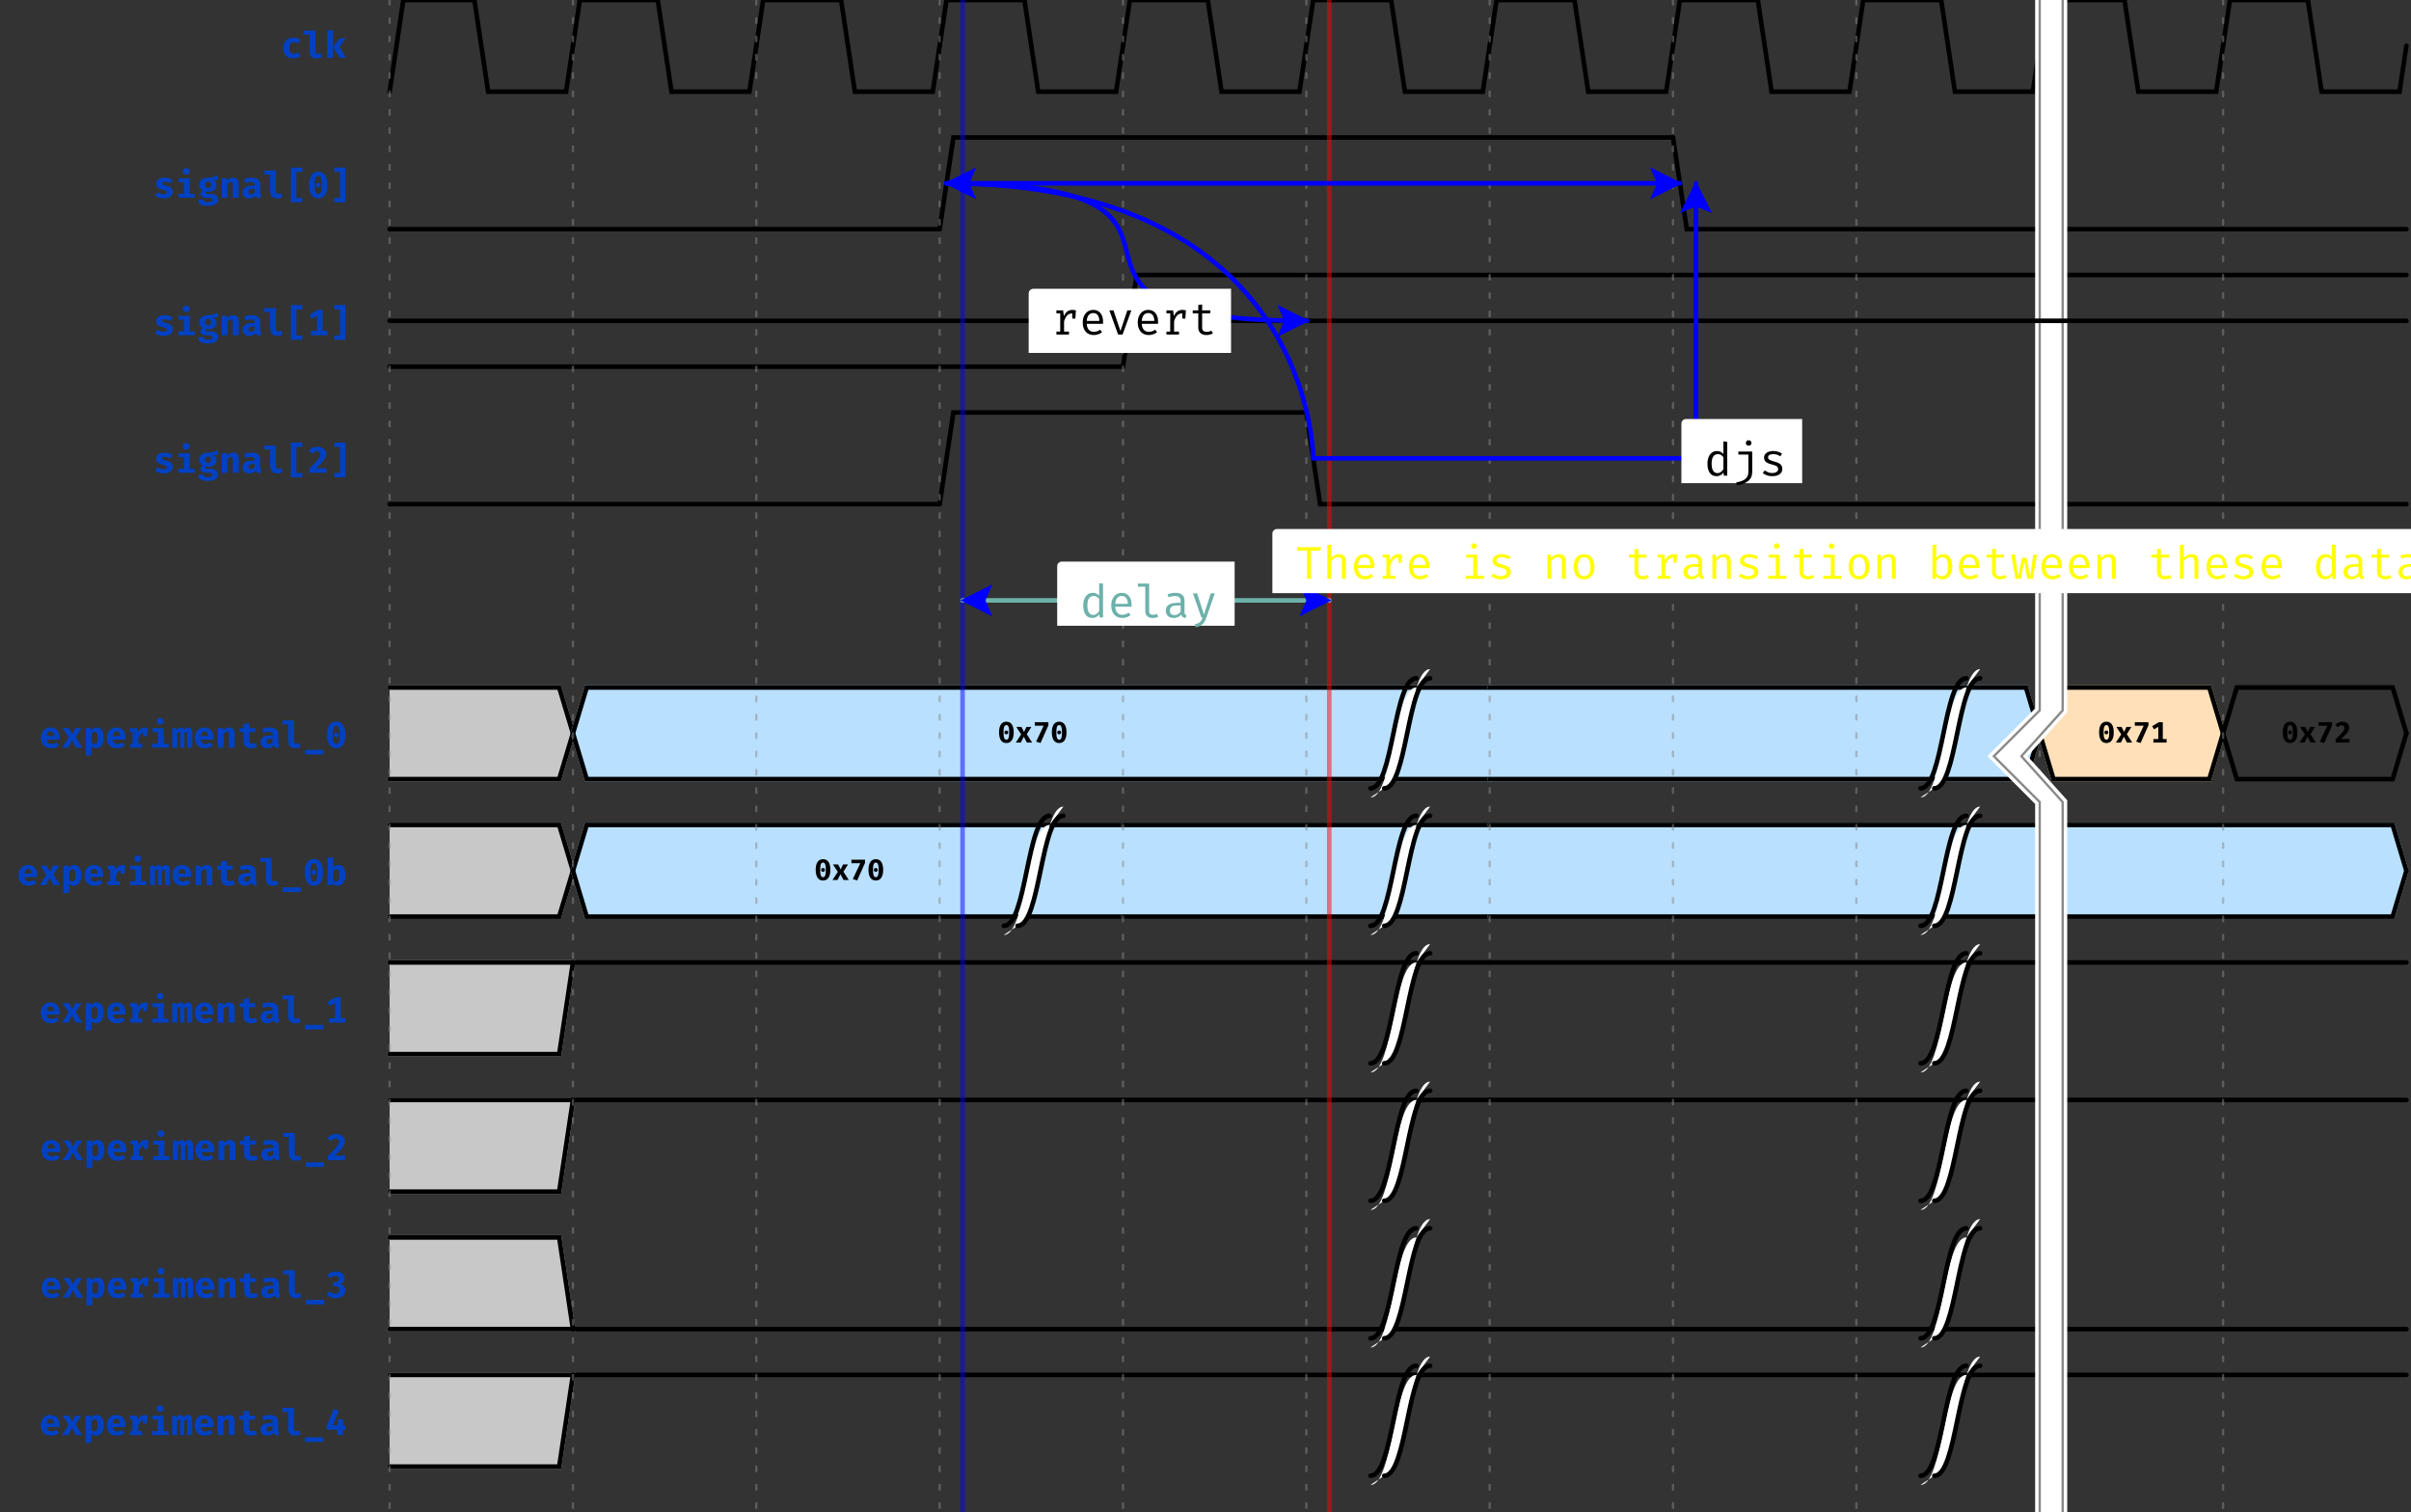 <?xml version="1.0" encoding="UTF-8"?>
<svg xmlns="http://www.w3.org/2000/svg" xmlns:xlink="http://www.w3.org/1999/xlink" width="526pt" height="330pt" viewBox="0 0 526 330" version="1.1">
<rect x="0" y="0" width="526" height="330" fill="#333333" stroke="none"/>
<defs>
<g>
<symbol overflow="visible" id="glyph0-0">
<path style="stroke:none;" d="M 0.719 -8.398 L 0.719 2.801 L 4.078 2.801 L 4.078 -8.398 Z M 3.648 2.383 L 1.16 2.383 L 1.16 -7.984 L 3.648 -7.984 Z M 2.457 -1.383 L 2.457 -1.742 C 2.992 -1.824 3.215 -2.129 3.215 -2.688 C 3.215 -3.168 3.016 -3.609 2.328 -3.609 C 2.016 -3.609 1.586 -3.512 1.586 -3.297 C 1.586 -3.191 1.656 -3.113 1.777 -3.113 C 1.809 -3.113 1.84 -3.121 1.879 -3.137 C 2.016 -3.199 2.129 -3.223 2.297 -3.223 C 2.695 -3.223 2.785 -2.984 2.785 -2.672 C 2.785 -2.246 2.633 -2.09 2.055 -2.055 L 2.055 -1.383 C 2.055 -1.266 2.152 -1.191 2.258 -1.191 C 2.352 -1.191 2.457 -1.266 2.457 -1.383 Z M 1.977 -0.68 C 1.977 -0.512 2.098 -0.383 2.258 -0.383 C 2.414 -0.383 2.535 -0.512 2.535 -0.68 C 2.535 -0.84 2.414 -0.961 2.258 -0.961 C 2.098 -0.961 1.977 -0.84 1.977 -0.68 Z M 1.977 -0.68 "/>
</symbol>
<symbol overflow="visible" id="glyph0-1">
<path style="stroke:none;" d="M 2.816 -0.863 C 2.273 -0.863 1.871 -1.152 1.871 -2.098 C 1.871 -3.055 2.246 -3.414 2.824 -3.414 C 3.168 -3.414 3.488 -3.297 3.777 -3.098 L 4.32 -3.855 C 3.895 -4.207 3.406 -4.391 2.77 -4.391 C 1.398 -4.391 0.551 -3.426 0.551 -2.098 C 0.551 -0.77 1.367 0.137 2.742 0.137 C 3.398 0.137 3.945 -0.105 4.32 -0.426 L 3.762 -1.223 C 3.457 -1.016 3.16 -0.863 2.816 -0.863 Z M 2.816 -0.863 "/>
</symbol>
<symbol overflow="visible" id="glyph0-2">
<path style="stroke:none;" d="M 2.777 -5.938 L 0.266 -5.938 L 0.266 -5.07 L 1.512 -5.07 L 1.512 -1.496 C 1.512 -0.496 1.977 0.137 3 0.137 C 3.543 0.137 3.945 0.008 4.223 -0.145 L 3.93 -0.992 C 3.754 -0.922 3.543 -0.863 3.32 -0.863 C 2.984 -0.863 2.777 -0.992 2.777 -1.336 Z M 2.777 -5.938 "/>
</symbol>
<symbol overflow="visible" id="glyph0-3">
<path style="stroke:none;" d="M 1.824 -6.07 L 0.559 -5.938 L 0.559 0 L 1.824 0 Z M 4.594 -4.246 L 3.273 -4.246 L 1.871 -2.328 L 3.266 0 L 4.703 0 L 3.191 -2.367 Z M 4.594 -4.246 "/>
</symbol>
<symbol overflow="visible" id="glyph0-4">
<path style="stroke:none;" d="M 2.266 -0.77 C 1.77 -0.77 1.344 -0.961 1.016 -1.215 L 0.383 -0.504 C 0.816 -0.121 1.449 0.137 2.273 0.137 C 3.352 0.137 4.281 -0.336 4.281 -1.273 C 4.281 -2.105 3.742 -2.383 2.922 -2.617 C 2.09 -2.848 1.922 -2.945 1.922 -3.16 C 1.922 -3.383 2.113 -3.488 2.527 -3.488 C 2.938 -3.488 3.352 -3.344 3.703 -3.129 L 4.207 -3.871 C 3.793 -4.176 3.246 -4.391 2.488 -4.391 C 1.297 -4.391 0.648 -3.832 0.648 -3.07 C 0.648 -2.32 1.184 -1.984 1.961 -1.777 C 2.809 -1.543 2.969 -1.441 2.969 -1.168 C 2.969 -0.895 2.688 -0.77 2.266 -0.77 Z M 2.266 -0.77 "/>
</symbol>
<symbol overflow="visible" id="glyph0-5">
<path style="stroke:none;" d="M 2.391 -6.473 C 1.953 -6.473 1.641 -6.16 1.641 -5.762 C 1.641 -5.352 1.953 -5.047 2.391 -5.047 C 2.832 -5.047 3.137 -5.352 3.137 -5.762 C 3.137 -6.16 2.832 -6.473 2.391 -6.473 Z M 3.152 -4.246 L 0.727 -4.246 L 0.727 -3.383 L 1.887 -3.383 L 1.887 -0.863 L 0.688 -0.863 L 0.688 0 L 4.238 0 L 4.238 -0.863 L 3.152 -0.863 Z M 3.152 -4.246 "/>
</symbol>
<symbol overflow="visible" id="glyph0-6">
<path style="stroke:none;" d="M 4.336 -4.93 C 3.824 -4.625 3.281 -4.359 2.336 -4.383 C 1.223 -4.383 0.441 -3.793 0.441 -2.832 C 0.441 -2.281 0.656 -1.902 1.191 -1.617 C 0.887 -1.426 0.719 -1.121 0.719 -0.809 C 0.719 -0.359 1.105 0.031 2.031 0.031 L 2.703 0.031 C 3.129 0.031 3.32 0.207 3.32 0.457 C 3.32 0.734 3.137 0.945 2.336 0.945 C 1.527 0.945 1.367 0.777 1.367 0.406 L 0.246 0.406 C 0.246 1.246 0.672 1.777 2.305 1.777 C 3.809 1.777 4.574 1.238 4.574 0.367 C 4.574 -0.344 3.945 -0.863 2.961 -0.863 L 2.258 -0.863 C 1.848 -0.863 1.793 -0.992 1.793 -1.121 C 1.793 -1.215 1.84 -1.312 1.93 -1.359 C 2.078 -1.328 2.238 -1.312 2.426 -1.312 C 3.52 -1.312 4.223 -1.91 4.223 -2.734 C 4.223 -3.289 3.938 -3.602 3.398 -3.832 C 3.938 -3.832 4.328 -3.879 4.625 -4 Z M 2.367 -3.559 C 2.793 -3.559 3.016 -3.336 3.016 -2.863 C 3.016 -2.375 2.785 -2.121 2.367 -2.121 C 1.977 -2.121 1.719 -2.383 1.719 -2.848 C 1.719 -3.289 1.969 -3.559 2.367 -3.559 Z M 2.367 -3.559 "/>
</symbol>
<symbol overflow="visible" id="glyph0-7">
<path style="stroke:none;" d="M 0.559 0 L 1.824 0 L 1.824 -2.969 C 2.062 -3.273 2.297 -3.457 2.566 -3.457 C 2.879 -3.457 2.977 -3.281 2.977 -2.754 L 2.977 0 L 4.238 0 L 4.238 -3.121 C 4.238 -3.93 3.801 -4.391 3.07 -4.391 C 2.527 -4.391 2.129 -4.184 1.754 -3.762 L 1.664 -4.246 L 0.559 -4.246 Z M 0.559 0 "/>
</symbol>
<symbol overflow="visible" id="glyph0-8">
<path style="stroke:none;" d="M 4.137 -1.223 L 4.137 -2.887 C 4.137 -3.863 3.543 -4.391 2.281 -4.391 C 1.809 -4.391 1.176 -4.281 0.625 -4.07 L 0.91 -3.23 C 1.336 -3.375 1.809 -3.457 2.078 -3.457 C 2.625 -3.457 2.922 -3.246 2.922 -2.801 L 2.922 -2.648 L 2.352 -2.648 C 1.039 -2.648 0.281 -2.121 0.281 -1.199 C 0.281 -0.414 0.84 0.137 1.719 0.137 C 2.246 0.137 2.785 -0.047 3.113 -0.441 C 3.312 -0.09 3.656 0.07 4.152 0.121 L 4.414 -0.711 C 4.215 -0.785 4.137 -0.902 4.137 -1.223 Z M 2.152 -0.77 C 1.793 -0.77 1.586 -0.961 1.586 -1.289 C 1.586 -1.703 1.902 -1.93 2.609 -1.93 L 2.922 -1.93 L 2.922 -1.23 C 2.762 -0.938 2.426 -0.77 2.152 -0.77 Z M 2.152 -0.77 "/>
</symbol>
<symbol overflow="visible" id="glyph0-9">
<path style="stroke:none;" d="M 1.246 0.984 L 3.711 0.984 L 3.711 0.047 L 2.441 0.047 L 2.441 -5.641 L 3.711 -5.641 L 3.711 -6.586 L 1.246 -6.586 Z M 1.246 0.984 "/>
</symbol>
<symbol overflow="visible" id="glyph0-10">
<path style="stroke:none;" d="M 2.398 -5.688 C 1.07 -5.688 0.398 -4.609 0.398 -2.785 C 0.398 -0.953 1.07 0.137 2.398 0.137 C 3.727 0.137 4.398 -0.953 4.398 -2.785 C 4.398 -4.609 3.727 -5.688 2.398 -5.688 Z M 2.398 -4.77 C 2.91 -4.77 3.168 -4.258 3.168 -2.785 C 3.168 -1.297 2.93 -0.777 2.398 -0.777 C 1.879 -0.777 1.625 -1.281 1.625 -2.785 C 1.625 -4.223 1.871 -4.77 2.398 -4.77 Z M 2.391 -3.281 C 2.098 -3.281 1.871 -3.047 1.871 -2.762 C 1.871 -2.465 2.098 -2.23 2.391 -2.23 C 2.695 -2.23 2.922 -2.465 2.922 -2.762 C 2.922 -3.047 2.695 -3.281 2.391 -3.281 Z M 2.391 -3.281 "/>
</symbol>
<symbol overflow="visible" id="glyph0-11">
<path style="stroke:none;" d="M 3.551 -6.586 L 1.09 -6.586 L 1.09 -5.641 L 2.359 -5.641 L 2.359 0.039 L 1.09 0.039 L 1.09 0.984 L 3.551 0.984 Z M 3.551 -6.586 "/>
</symbol>
<symbol overflow="visible" id="glyph0-12">
<path style="stroke:none;" d="M 3.375 -0.961 L 3.375 -5.543 L 2.258 -5.543 L 0.465 -4.457 L 1 -3.586 L 2.145 -4.305 L 2.145 -0.961 L 0.809 -0.961 L 0.809 0 L 4.406 0 L 4.406 -0.961 Z M 3.375 -0.961 "/>
</symbol>
<symbol overflow="visible" id="glyph0-13">
<path style="stroke:none;" d="M 2.207 -5.688 C 1.312 -5.688 0.734 -5.312 0.32 -4.734 L 1.09 -4.152 C 1.383 -4.543 1.672 -4.711 2.09 -4.711 C 2.566 -4.711 2.832 -4.434 2.832 -3.984 C 2.832 -3.32 2.246 -2.664 0.434 -0.895 L 0.434 0 L 4.113 0 L 4.246 -0.969 L 1.879 -0.969 C 3.566 -2.473 4.121 -3.199 4.121 -4.098 C 4.121 -4.945 3.473 -5.688 2.207 -5.688 Z M 2.207 -5.688 "/>
</symbol>
<symbol overflow="visible" id="glyph0-14">
<path style="stroke:none;" d="M 1.656 -1.754 L 4.406 -1.754 C 4.426 -1.879 4.434 -2.062 4.434 -2.207 C 4.434 -3.574 3.656 -4.391 2.441 -4.391 C 1.105 -4.391 0.367 -3.375 0.367 -2.121 C 0.367 -0.801 1.121 0.137 2.574 0.137 C 3.297 0.137 3.871 -0.105 4.273 -0.449 L 3.77 -1.137 C 3.434 -0.922 3.062 -0.785 2.68 -0.785 C 2.137 -0.785 1.742 -1.055 1.656 -1.754 Z M 2.441 -3.543 C 2.977 -3.543 3.191 -3.137 3.199 -2.52 L 1.641 -2.52 C 1.695 -3.223 1.992 -3.543 2.441 -3.543 Z M 2.441 -3.543 "/>
</symbol>
<symbol overflow="visible" id="glyph0-15">
<path style="stroke:none;" d="M 1.543 0 L 2.352 -1.594 L 3.191 0 L 4.625 0 L 3.16 -2.281 L 4.406 -4.246 L 3.062 -4.246 L 2.406 -2.887 L 1.727 -4.246 L 0.312 -4.246 L 1.633 -2.23 L 0.176 0 Z M 1.543 0 "/>
</symbol>
<symbol overflow="visible" id="glyph0-16">
<path style="stroke:none;" d="M 2.91 -4.391 C 2.512 -4.391 2.078 -4.207 1.734 -3.777 L 1.68 -4.246 L 0.559 -4.246 L 0.559 1.777 L 1.824 1.641 L 1.824 -0.305 C 2.078 -0.016 2.414 0.137 2.832 0.137 C 3.863 0.137 4.465 -0.824 4.465 -2.137 C 4.465 -3.52 4.016 -4.391 2.91 -4.391 Z M 2.52 -3.457 C 2.922 -3.457 3.16 -3.176 3.16 -2.121 C 3.16 -1.16 2.895 -0.793 2.449 -0.793 C 2.184 -0.793 2 -0.91 1.824 -1.168 L 1.824 -2.961 C 2.008 -3.273 2.223 -3.457 2.52 -3.457 Z M 2.52 -3.457 "/>
</symbol>
<symbol overflow="visible" id="glyph0-17">
<path style="stroke:none;" d="M 3.801 -4.375 C 3.121 -4.375 2.656 -4.023 2.352 -3.297 L 2.129 -4.246 L 0.602 -4.246 L 0.602 -3.406 L 1.16 -3.406 L 1.16 -0.848 L 0.602 -0.848 L 0.602 0 L 3.266 0 L 3.266 -0.848 L 2.426 -0.848 L 2.426 -2.062 C 2.625 -2.695 2.992 -3.168 3.473 -3.258 L 3.473 -2.473 L 4.273 -2.473 L 4.504 -4.246 C 4.305 -4.328 4.09 -4.375 3.801 -4.375 Z M 3.801 -4.375 "/>
</symbol>
<symbol overflow="visible" id="glyph0-18">
<path style="stroke:none;" d="M 3.703 -4.391 C 3.32 -4.391 3.023 -4.184 2.77 -3.887 C 2.672 -4.23 2.434 -4.391 2.113 -4.391 C 1.734 -4.391 1.488 -4.199 1.223 -3.84 L 1.137 -4.246 L 0.215 -4.246 L 0.215 0 L 1.312 0 L 1.312 -3.129 C 1.48 -3.344 1.625 -3.406 1.754 -3.406 C 1.922 -3.406 1.961 -3.297 1.961 -3 L 1.961 0 L 2.855 0 L 2.855 -3.129 C 3.023 -3.344 3.16 -3.406 3.297 -3.406 C 3.465 -3.406 3.504 -3.297 3.504 -3 L 3.504 0 L 4.586 0 L 4.586 -3.145 C 4.586 -4.016 4.305 -4.391 3.703 -4.391 Z M 3.703 -4.391 "/>
</symbol>
<symbol overflow="visible" id="glyph0-19">
<path style="stroke:none;" d="M 4.383 -0.246 L 3.969 -1.055 C 3.77 -0.945 3.52 -0.863 3.223 -0.863 C 2.801 -0.863 2.617 -1.023 2.617 -1.449 L 2.617 -3.375 L 3.855 -3.375 L 3.984 -4.246 L 2.617 -4.246 L 2.617 -5.32 L 1.352 -5.168 L 1.352 -4.246 L 0.465 -4.246 L 0.465 -3.375 L 1.352 -3.375 L 1.352 -1.449 C 1.352 -0.473 1.879 0.137 2.992 0.137 C 3.574 0.137 4.047 -0.031 4.383 -0.246 Z M 4.383 -0.246 "/>
</symbol>
<symbol overflow="visible" id="glyph0-20">
<path style="stroke:none;" d="M 0.398 1.488 L 4.398 1.488 L 4.398 0.496 L 0.398 0.496 Z M 0.398 1.488 "/>
</symbol>
<symbol overflow="visible" id="glyph0-21">
<path style="stroke:none;" d="M 1.824 -3.816 L 1.824 -6.07 L 0.559 -5.938 L 0.559 0 L 1.68 0 L 1.727 -0.383 C 1.977 -0.047 2.352 0.137 2.777 0.137 C 3.879 0.137 4.48 -0.824 4.48 -2.137 C 4.48 -3.52 4 -4.391 2.91 -4.391 C 2.48 -4.391 2.09 -4.168 1.824 -3.816 Z M 2.449 -0.785 C 2.176 -0.785 1.984 -0.922 1.824 -1.168 L 1.824 -2.961 C 2.008 -3.273 2.223 -3.457 2.512 -3.457 C 2.91 -3.457 3.176 -3.176 3.176 -2.121 C 3.176 -1.16 2.895 -0.785 2.449 -0.785 Z M 2.449 -0.785 "/>
</symbol>
<symbol overflow="visible" id="glyph0-22">
<path style="stroke:none;" d="M 2.176 -5.688 C 1.414 -5.688 0.785 -5.426 0.281 -4.938 L 0.93 -4.266 C 1.238 -4.559 1.594 -4.742 2.031 -4.742 C 2.512 -4.742 2.84 -4.488 2.84 -4.07 C 2.84 -3.594 2.496 -3.344 2 -3.344 L 1.648 -3.344 L 1.504 -2.48 L 2.008 -2.48 C 2.602 -2.48 2.945 -2.23 2.945 -1.648 C 2.945 -1.121 2.559 -0.832 2.008 -0.832 C 1.574 -0.832 1.176 -0.992 0.855 -1.359 L 0.145 -0.695 C 0.609 -0.168 1.273 0.137 2.098 0.137 C 3.426 0.137 4.238 -0.625 4.238 -1.559 C 4.238 -2.457 3.695 -2.832 2.93 -2.938 C 3.617 -3.137 4.062 -3.559 4.062 -4.266 C 4.062 -5.039 3.367 -5.688 2.176 -5.688 Z M 2.176 -5.688 "/>
</symbol>
<symbol overflow="visible" id="glyph0-23">
<path style="stroke:none;" d="M 4.426 -2.113 L 3.871 -2.113 L 3.871 -3.449 L 2.801 -3.449 L 2.656 -2.113 L 1.664 -2.113 L 2.969 -5.289 L 1.895 -5.688 L 0.359 -2 L 0.359 -1.168 L 2.656 -1.168 L 2.664 0 L 3.871 0 L 3.871 -1.168 L 4.426 -1.168 Z M 4.426 -2.113 "/>
</symbol>
<symbol overflow="visible" id="glyph1-0">
<path style="stroke:none;" d="M 0.574 -6.719 L 0.574 2.238 L 3.266 2.238 L 3.266 -6.719 Z M 2.918 1.906 L 0.93 1.906 L 0.93 -6.387 L 2.918 -6.387 Z M 1.965 -1.105 L 1.965 -1.395 C 2.395 -1.461 2.574 -1.703 2.574 -2.152 C 2.574 -2.535 2.414 -2.887 1.863 -2.887 C 1.613 -2.887 1.266 -2.809 1.266 -2.637 C 1.266 -2.555 1.324 -2.488 1.422 -2.488 C 1.445 -2.488 1.473 -2.496 1.504 -2.508 C 1.613 -2.559 1.703 -2.578 1.836 -2.578 C 2.156 -2.578 2.227 -2.387 2.227 -2.137 C 2.227 -1.797 2.105 -1.672 1.645 -1.645 L 1.645 -1.105 C 1.645 -1.012 1.723 -0.953 1.805 -0.953 C 1.883 -0.953 1.965 -1.012 1.965 -1.105 Z M 1.582 -0.543 C 1.582 -0.41 1.676 -0.309 1.805 -0.309 C 1.934 -0.309 2.027 -0.41 2.027 -0.543 C 2.027 -0.672 1.934 -0.77 1.805 -0.77 C 1.676 -0.77 1.582 -0.672 1.582 -0.543 Z M 1.582 -0.543 "/>
</symbol>
<symbol overflow="visible" id="glyph1-1">
<path style="stroke:none;" d="M 1.922 -4.551 C 0.859 -4.551 0.32 -3.688 0.32 -2.227 C 0.32 -0.762 0.859 0.109 1.922 0.109 C 2.98 0.109 3.52 -0.762 3.52 -2.227 C 3.52 -3.688 2.98 -4.551 1.922 -4.551 Z M 1.922 -3.812 C 2.328 -3.812 2.535 -3.406 2.535 -2.227 C 2.535 -1.035 2.344 -0.621 1.922 -0.621 C 1.504 -0.621 1.301 -1.023 1.301 -2.227 C 1.301 -3.379 1.496 -3.812 1.922 -3.812 Z M 1.914 -2.625 C 1.676 -2.625 1.496 -2.438 1.496 -2.207 C 1.496 -1.973 1.676 -1.785 1.914 -1.785 C 2.156 -1.785 2.336 -1.973 2.336 -2.207 C 2.336 -2.438 2.156 -2.625 1.914 -2.625 Z M 1.914 -2.625 "/>
</symbol>
<symbol overflow="visible" id="glyph1-2">
<path style="stroke:none;" d="M 1.234 0 L 1.883 -1.273 L 2.555 0 L 3.699 0 L 2.527 -1.824 L 3.527 -3.398 L 2.453 -3.398 L 1.926 -2.309 L 1.383 -3.398 L 0.25 -3.398 L 1.305 -1.785 L 0.141 0 Z M 1.234 0 "/>
</symbol>
<symbol overflow="visible" id="glyph1-3">
<path style="stroke:none;" d="M 1.691 0.102 L 3.406 -3.75 L 3.406 -4.434 L 0.434 -4.434 L 0.434 -3.672 L 2.379 -3.672 L 0.73 -0.199 Z M 1.691 0.102 "/>
</symbol>
<symbol overflow="visible" id="glyph1-4">
<path style="stroke:none;" d="M 2.699 -0.77 L 2.699 -4.434 L 1.805 -4.434 L 0.371 -3.566 L 0.801 -2.867 L 1.715 -3.441 L 1.715 -0.77 L 0.645 -0.77 L 0.645 0 L 3.527 0 L 3.527 -0.77 Z M 2.699 -0.77 "/>
</symbol>
<symbol overflow="visible" id="glyph1-5">
<path style="stroke:none;" d="M 1.766 -4.551 C 1.051 -4.551 0.59 -4.25 0.258 -3.789 L 0.871 -3.32 C 1.105 -3.637 1.336 -3.77 1.672 -3.77 C 2.055 -3.77 2.266 -3.547 2.266 -3.188 C 2.266 -2.656 1.797 -2.133 0.344 -0.719 L 0.344 0 L 3.289 0 L 3.398 -0.773 L 1.504 -0.773 C 2.855 -1.977 3.297 -2.559 3.297 -3.277 C 3.297 -3.957 2.777 -4.551 1.766 -4.551 Z M 1.766 -4.551 "/>
</symbol>
<symbol overflow="visible" id="glyph2-0">
<path style="stroke:none;" d="M 0.898 -10.5 L 0.898 3.5 L 5.102 3.5 L 5.102 -10.5 Z M 4.559 2.98 L 1.449 2.98 L 1.449 -9.98 L 4.559 -9.98 Z M 3.07 -1.73 L 3.07 -2.18 C 3.738 -2.281 4.02 -2.66 4.02 -3.359 C 4.02 -3.961 3.77 -4.512 2.91 -4.512 C 2.52 -4.512 1.98 -4.391 1.98 -4.121 C 1.98 -3.988 2.07 -3.891 2.219 -3.891 C 2.262 -3.891 2.301 -3.898 2.352 -3.922 C 2.52 -4 2.66 -4.031 2.871 -4.031 C 3.371 -4.031 3.48 -3.73 3.48 -3.34 C 3.48 -2.809 3.289 -2.609 2.57 -2.57 L 2.57 -1.73 C 2.57 -1.578 2.691 -1.488 2.82 -1.488 C 2.941 -1.488 3.07 -1.578 3.07 -1.73 Z M 2.469 -0.852 C 2.469 -0.641 2.621 -0.48 2.82 -0.48 C 3.02 -0.48 3.172 -0.641 3.172 -0.852 C 3.172 -1.051 3.02 -1.199 2.82 -1.199 C 2.621 -1.199 2.469 -1.051 2.469 -0.852 Z M 2.469 -0.852 "/>
</symbol>
<symbol overflow="visible" id="glyph2-1">
<path style="stroke:none;" d="M 4.16 -7.488 L 4.16 -4.75 C 3.801 -5.16 3.352 -5.379 2.738 -5.379 C 1.449 -5.379 0.68 -4.211 0.68 -2.629 C 0.68 -0.988 1.309 0.109 2.691 0.109 C 3.262 0.109 3.789 -0.141 4.18 -0.691 L 4.262 0 L 5 0 L 5 -7.391 Z M 2.961 -4.699 C 3.449 -4.699 3.871 -4.449 4.16 -4.02 L 4.16 -1.398 C 3.871 -0.961 3.461 -0.559 2.859 -0.559 C 2.031 -0.559 1.59 -1.262 1.59 -2.629 C 1.59 -4.02 2.09 -4.699 2.961 -4.699 Z M 2.961 -4.699 "/>
</symbol>
<symbol overflow="visible" id="glyph2-2">
<path style="stroke:none;" d="M 3.672 -7.73 C 3.309 -7.73 3.059 -7.48 3.059 -7.141 C 3.059 -6.801 3.309 -6.551 3.672 -6.551 C 4.039 -6.551 4.281 -6.801 4.281 -7.141 C 4.281 -7.48 4.039 -7.73 3.672 -7.73 Z M 4.449 -5.27 L 1.422 -5.27 L 1.422 -4.602 L 3.609 -4.602 L 3.609 -0.789 C 3.609 0.629 2.512 1.211 0.961 1.469 L 1.102 2.121 C 3.219 1.762 4.449 0.922 4.449 -0.84 Z M 4.449 -5.27 "/>
</symbol>
<symbol overflow="visible" id="glyph2-3">
<path style="stroke:none;" d="M 2.801 -0.578 C 2.18 -0.578 1.621 -0.809 1.211 -1.148 L 0.738 -0.602 C 1.191 -0.211 1.84 0.109 2.801 0.109 C 3.922 0.109 5.012 -0.328 5.012 -1.461 C 5.012 -2.441 4.328 -2.801 3.301 -3.078 C 2.238 -3.371 1.91 -3.531 1.91 -4.012 C 1.91 -4.41 2.211 -4.699 3.051 -4.699 C 3.73 -4.699 4.18 -4.488 4.57 -4.219 L 4.949 -4.801 C 4.5 -5.121 3.879 -5.379 3.031 -5.379 C 1.84 -5.379 1.031 -4.82 1.031 -3.941 C 1.031 -3.02 1.738 -2.691 2.828 -2.422 C 3.949 -2.141 4.102 -1.891 4.102 -1.422 C 4.102 -0.91 3.609 -0.578 2.801 -0.578 Z M 2.801 -0.578 "/>
</symbol>
<symbol overflow="visible" id="glyph2-4">
<path style="stroke:none;" d="M 1.672 -2.34 L 5.211 -2.34 C 5.219 -2.449 5.23 -2.609 5.23 -2.789 C 5.23 -4.391 4.41 -5.379 3.078 -5.379 C 1.68 -5.379 0.789 -4.219 0.789 -2.629 C 0.789 -0.988 1.66 0.109 3.199 0.109 C 3.852 0.109 4.512 -0.121 5 -0.5 L 4.609 -1.059 C 4.141 -0.75 3.738 -0.59 3.199 -0.59 C 2.391 -0.59 1.711 -1.121 1.672 -2.34 Z M 3.09 -4.691 C 3.891 -4.691 4.391 -4.109 4.41 -2.98 L 1.672 -2.98 C 1.738 -4.141 2.309 -4.691 3.09 -4.691 Z M 3.09 -4.691 "/>
</symbol>
<symbol overflow="visible" id="glyph2-5">
<path style="stroke:none;" d="M 3.059 -7.391 L 0.602 -7.391 L 0.602 -6.719 L 2.219 -6.719 L 2.219 -1.34 C 2.219 -0.43 2.852 0.109 3.781 0.109 C 4.32 0.109 4.75 -0.012 5.031 -0.16 L 4.809 -0.77 C 4.52 -0.66 4.238 -0.59 3.93 -0.59 C 3.422 -0.59 3.059 -0.781 3.059 -1.301 Z M 3.059 -7.391 "/>
</symbol>
<symbol overflow="visible" id="glyph2-6">
<path style="stroke:none;" d="M 4.781 -1.148 L 4.781 -3.68 C 4.781 -4.719 4.121 -5.379 2.809 -5.379 C 2.289 -5.379 1.73 -5.281 1.078 -5.051 L 1.309 -4.41 C 1.852 -4.602 2.328 -4.68 2.68 -4.68 C 3.461 -4.68 3.93 -4.398 3.93 -3.629 L 3.93 -3.199 L 3.148 -3.199 C 1.559 -3.199 0.691 -2.59 0.691 -1.512 C 0.691 -0.531 1.328 0.109 2.391 0.109 C 3.07 0.109 3.66 -0.141 4.039 -0.629 C 4.18 -0.148 4.551 0.059 5 0.121 L 5.211 -0.48 C 4.91 -0.57 4.781 -0.73 4.781 -1.148 Z M 2.602 -0.52 C 1.91 -0.52 1.59 -0.859 1.59 -1.52 C 1.59 -2.199 2.012 -2.621 3.172 -2.621 L 3.93 -2.621 L 3.93 -1.27 C 3.621 -0.801 3.121 -0.52 2.602 -0.52 Z M 2.602 -0.52 "/>
</symbol>
<symbol overflow="visible" id="glyph2-7">
<path style="stroke:none;" d="M 5.379 -5.27 L 4.512 -5.27 L 3.02 -0.641 L 1.512 -5.27 L 0.621 -5.27 L 2.449 0 L 2.73 0 C 2.461 0.809 2.141 1.262 1.059 1.449 L 1.18 2.121 C 2.578 1.969 3.172 1.109 3.539 0.031 Z M 5.379 -5.27 "/>
</symbol>
<symbol overflow="visible" id="glyph2-8">
<path style="stroke:none;" d="M 3.422 -6.141 L 5.5 -6.141 L 5.59 -6.891 L 0.398 -6.891 L 0.398 -6.141 L 2.551 -6.141 L 2.551 0 L 3.422 0 Z M 3.422 -6.141 "/>
</symbol>
<symbol overflow="visible" id="glyph2-9">
<path style="stroke:none;" d="M 1.84 -7.469 L 1 -7.379 L 1 0 L 1.84 0 L 1.84 -3.84 C 2.121 -4.25 2.66 -4.711 3.25 -4.711 C 3.879 -4.711 4.172 -4.441 4.172 -3.809 L 4.172 0 L 5.012 0 L 5.012 -3.82 C 5.012 -4.801 4.559 -5.379 3.531 -5.379 C 2.898 -5.379 2.262 -5.09 1.84 -4.539 Z M 1.84 -7.469 "/>
</symbol>
<symbol overflow="visible" id="glyph2-10">
<path style="stroke:none;" d="M 4.559 -5.379 C 3.609 -5.379 3.07 -4.879 2.672 -4.02 L 2.512 -5.27 L 1.051 -5.27 L 1.051 -4.621 L 1.879 -4.621 L 1.879 -0.648 L 1.051 -0.648 L 1.051 0 L 3.789 0 L 3.789 -0.648 L 2.719 -0.648 L 2.719 -2.871 C 3.059 -4.031 3.641 -4.609 4.449 -4.609 L 4.5 -4.609 L 4.5 -3.48 L 5.18 -3.48 L 5.301 -5.27 C 5.07 -5.328 4.852 -5.379 4.559 -5.379 Z M 4.559 -5.379 "/>
</symbol>
<symbol overflow="visible" id="glyph2-11">
<g>
</g>
</symbol>
<symbol overflow="visible" id="glyph2-12">
<path style="stroke:none;" d="M 3 -7.73 C 2.641 -7.73 2.398 -7.48 2.398 -7.141 C 2.398 -6.801 2.641 -6.551 3 -6.551 C 3.371 -6.551 3.621 -6.801 3.621 -7.141 C 3.621 -7.48 3.371 -7.73 3 -7.73 Z M 3.672 -5.27 L 1.262 -5.27 L 1.262 -4.602 L 2.828 -4.602 L 2.828 -0.672 L 1.211 -0.672 L 1.211 0 L 5.148 0 L 5.148 -0.672 L 3.672 -0.672 Z M 3.672 -5.27 "/>
</symbol>
<symbol overflow="visible" id="glyph2-13">
<path style="stroke:none;" d="M 1 0 L 1.84 0 L 1.84 -3.828 C 2.121 -4.25 2.648 -4.711 3.27 -4.711 C 4.059 -4.711 4.172 -4.281 4.172 -3.199 L 4.172 0 L 5.012 0 L 5.012 -3.82 C 5.012 -4.801 4.559 -5.379 3.531 -5.379 C 2.91 -5.379 2.211 -5.07 1.789 -4.531 L 1.719 -5.27 L 1 -5.27 Z M 1 0 "/>
</symbol>
<symbol overflow="visible" id="glyph2-14">
<path style="stroke:none;" d="M 3.012 -5.379 C 1.531 -5.379 0.73 -4.25 0.73 -2.629 C 0.73 -0.969 1.52 0.109 3 0.109 C 4.469 0.109 5.27 -1.02 5.27 -2.641 C 5.27 -4.301 4.488 -5.379 3.012 -5.379 Z M 3.012 -4.691 C 3.91 -4.691 4.359 -4.031 4.359 -2.641 C 4.359 -1.23 3.91 -0.578 3 -0.578 C 2.09 -0.578 1.641 -1.23 1.641 -2.629 C 1.641 -4.031 2.102 -4.691 3.012 -4.691 Z M 3.012 -4.691 "/>
</symbol>
<symbol overflow="visible" id="glyph2-15">
<path style="stroke:none;" d="M 5.191 -0.27 L 4.859 -0.84 C 4.578 -0.691 4.238 -0.59 3.852 -0.59 C 3.129 -0.59 2.84 -0.898 2.84 -1.48 L 2.84 -4.609 L 4.559 -4.609 L 4.672 -5.27 L 2.84 -5.27 L 2.84 -6.559 L 2 -6.461 L 2 -5.27 L 0.789 -5.27 L 0.789 -4.609 L 2 -4.609 L 2 -1.469 C 2 -0.551 2.641 0.109 3.77 0.109 C 4.27 0.109 4.82 -0.031 5.191 -0.27 Z M 5.191 -0.27 "/>
</symbol>
<symbol overflow="visible" id="glyph2-16">
<path style="stroke:none;" d="M 1.84 -4.578 L 1.84 -7.488 L 1 -7.391 L 1 0 L 1.738 0 L 1.801 -0.551 C 2.16 -0.09 2.629 0.109 3.23 0.109 C 4.59 0.109 5.32 -1.039 5.32 -2.641 C 5.32 -4.289 4.75 -5.379 3.352 -5.379 C 2.738 -5.379 2.23 -5.09 1.84 -4.578 Z M 3.039 -0.57 C 2.551 -0.57 2.121 -0.82 1.84 -1.25 L 1.84 -3.859 C 2.129 -4.281 2.578 -4.699 3.16 -4.699 C 3.98 -4.699 4.41 -4.012 4.41 -2.641 C 4.41 -1.238 3.91 -0.57 3.039 -0.57 Z M 3.039 -0.57 "/>
</symbol>
<symbol overflow="visible" id="glyph2-17">
<path style="stroke:none;" d="M 4.91 0 L 5.82 -5.27 L 5.012 -5.27 L 4.328 -0.52 L 3.539 -4.602 L 2.551 -4.602 L 1.711 -0.52 L 1.031 -5.27 L 0.18 -5.27 L 1.129 0 L 2.289 0 L 3.031 -3.859 L 3.719 0 Z M 4.91 0 "/>
</symbol>
<symbol overflow="visible" id="glyph2-18">
<path style="stroke:none;" d="M 5.398 -5.27 L 4.52 -5.27 L 3.02 -0.762 L 1.5 -5.27 L 0.602 -5.27 L 2.512 0 L 3.48 0 Z M 5.398 -5.27 "/>
</symbol>
</g>
<clipPath id="clip2">
  <rect x="0" y="0" width="526" height="330"/>
</clipPath>
<g id="surface6" clip-path="url(#clip2)">
<g style="fill:rgb(0%,25.49%,76.863%);fill-opacity:1;">
  <use xlink:href="#glyph0-1" x="61.238" y="12.613"/>
  <use xlink:href="#glyph0-2" x="66.038" y="12.613"/>
  <use xlink:href="#glyph0-3" x="70.838" y="12.613"/>
</g>
<path style="fill:none;stroke-width:1;stroke-linecap:round;stroke-linejoin:miter;stroke:rgb(0%,0%,0%);stroke-opacity:1;stroke-miterlimit:10;" d="M 0 20 L 3 0 L 18.5 0 L 21.5 20 L 38.5 20 L 40 10 " transform="matrix(1,0,0,1,85,0)"/>
<path style="fill:none;stroke-width:1;stroke-linecap:round;stroke-linejoin:miter;stroke:rgb(0%,0%,0%);stroke-opacity:1;stroke-miterlimit:10;" d="M 0 10 L 1.5 0 L 18.5 0 L 21.5 20 L 38.5 20 L 40 10 " transform="matrix(1,0,0,1,125,0)"/>
<path style="fill:none;stroke-width:1;stroke-linecap:round;stroke-linejoin:miter;stroke:rgb(0%,0%,0%);stroke-opacity:1;stroke-miterlimit:10;" d="M 0 10 L 1.5 0 L 18.5 0 L 21.5 20 L 38.5 20 L 40 10 " transform="matrix(1,0,0,1,165,0)"/>
<path style="fill:none;stroke-width:1;stroke-linecap:round;stroke-linejoin:miter;stroke:rgb(0%,0%,0%);stroke-opacity:1;stroke-miterlimit:10;" d="M 0 10 L 1.5 0 L 18.5 0 L 21.5 20 L 38.5 20 L 40 10 " transform="matrix(1,0,0,1,205,0)"/>
<path style="fill:none;stroke-width:1;stroke-linecap:round;stroke-linejoin:miter;stroke:rgb(0%,0%,0%);stroke-opacity:1;stroke-miterlimit:10;" d="M 0 10 L 1.5 0 L 18.5 0 L 21.5 20 L 38.5 20 L 40 10 " transform="matrix(1,0,0,1,245,0)"/>
<path style="fill:none;stroke-width:1;stroke-linecap:round;stroke-linejoin:miter;stroke:rgb(0%,0%,0%);stroke-opacity:1;stroke-miterlimit:10;" d="M 0 10 L 1.5 0 L 18.5 0 L 21.5 20 L 38.5 20 L 40 10 " transform="matrix(1,0,0,1,285,0)"/>
<path style="fill:none;stroke-width:1;stroke-linecap:round;stroke-linejoin:miter;stroke:rgb(0%,0%,0%);stroke-opacity:1;stroke-miterlimit:10;" d="M 0 10 L 1.5 0 L 18.5 0 L 21.5 20 L 38.5 20 L 40 10 " transform="matrix(1,0,0,1,325,0)"/>
<path style="fill:none;stroke-width:1;stroke-linecap:round;stroke-linejoin:miter;stroke:rgb(0%,0%,0%);stroke-opacity:1;stroke-miterlimit:10;" d="M 0 10 L 1.5 0 L 18.5 0 L 21.5 20 L 38.5 20 L 40 10 " transform="matrix(1,0,0,1,365,0)"/>
<path style="fill:none;stroke-width:1;stroke-linecap:round;stroke-linejoin:miter;stroke:rgb(0%,0%,0%);stroke-opacity:1;stroke-miterlimit:10;" d="M 0 10 L 1.5 0 L 18.5 0 L 21.5 20 L 38.5 20 L 40 10 " transform="matrix(1,0,0,1,405,0)"/>
<path style="fill:none;stroke-width:1;stroke-linecap:round;stroke-linejoin:miter;stroke:rgb(0%,0%,0%);stroke-opacity:1;stroke-miterlimit:10;" d="M 0 10 L 1.5 0 L 18.5 0 L 21.5 20 L 38.5 20 L 40 10 " transform="matrix(1,0,0,1,445,0)"/>
<path style="fill:none;stroke-width:1;stroke-linecap:round;stroke-linejoin:miter;stroke:rgb(0%,0%,0%);stroke-opacity:1;stroke-miterlimit:10;" d="M 0 10 L 1.5 0 L 18.5 0 L 21.5 20 L 38.5 20 L 40 10 " transform="matrix(1,0,0,1,485,0)"/>
</g>
<clipPath id="clip3">
  <rect x="0" y="0" width="526" height="330"/>
</clipPath>
<g id="surface9" clip-path="url(#clip3)">
<g style="fill:rgb(0%,25.49%,76.863%);fill-opacity:1;">
  <use xlink:href="#glyph0-4" x="33.426" y="43.152"/>
  <use xlink:href="#glyph0-5" x="38.226" y="43.152"/>
  <use xlink:href="#glyph0-6" x="43.026" y="43.152"/>
  <use xlink:href="#glyph0-7" x="47.826" y="43.152"/>
  <use xlink:href="#glyph0-8" x="52.626" y="43.152"/>
  <use xlink:href="#glyph0-2" x="57.426" y="43.152"/>
  <use xlink:href="#glyph0-9" x="62.226" y="43.152"/>
  <use xlink:href="#glyph0-10" x="67.026" y="43.152"/>
  <use xlink:href="#glyph0-11" x="71.826" y="43.152"/>
</g>
<path style="fill:none;stroke-width:1;stroke-linecap:round;stroke-linejoin:miter;stroke:rgb(0%,0%,0%);stroke-opacity:1;stroke-miterlimit:10;" d="M 0 20 L 120 20 " transform="matrix(1,0,0,1,85,30)"/>
<path style="fill:none;stroke-width:1;stroke-linecap:round;stroke-linejoin:miter;stroke:rgb(0%,0%,0%);stroke-opacity:1;stroke-miterlimit:10;" d="M 0 20 L 3 0 L 160 0 " transform="matrix(1,0,0,1,205,30)"/>
<path style="fill:none;stroke-width:1;stroke-linecap:round;stroke-linejoin:miter;stroke:rgb(0%,0%,0%);stroke-opacity:1;stroke-miterlimit:10;" d="M 0 0 L 3 20 L 160 20 " transform="matrix(1,0,0,1,365,30)"/>
</g>
<clipPath id="clip4">
  <rect x="0" y="0" width="526" height="330"/>
</clipPath>
<g id="surface12" clip-path="url(#clip4)">
<g style="fill:rgb(0%,25.49%,76.863%);fill-opacity:1;">
  <use xlink:href="#glyph0-4" x="33.426" y="73.152"/>
  <use xlink:href="#glyph0-5" x="38.226" y="73.152"/>
  <use xlink:href="#glyph0-6" x="43.026" y="73.152"/>
  <use xlink:href="#glyph0-7" x="47.826" y="73.152"/>
  <use xlink:href="#glyph0-8" x="52.626" y="73.152"/>
  <use xlink:href="#glyph0-2" x="57.426" y="73.152"/>
  <use xlink:href="#glyph0-9" x="62.226" y="73.152"/>
  <use xlink:href="#glyph0-12" x="67.026" y="73.152"/>
  <use xlink:href="#glyph0-11" x="71.826" y="73.152"/>
</g>
<path style="fill:none;stroke-width:1;stroke-linecap:round;stroke-linejoin:miter;stroke:rgb(0%,0%,0%);stroke-opacity:1;stroke-miterlimit:10;" d="M 0 20 L 160 20 " transform="matrix(1,0,0,1,85,60)"/>
<path style="fill:none;stroke-width:1;stroke-linecap:round;stroke-linejoin:miter;stroke:rgb(0%,0%,0%);stroke-opacity:1;stroke-miterlimit:10;" d="M 0 20 L 3 0 L 280 0 " transform="matrix(1,0,0,1,245,60)"/>
</g>
<clipPath id="clip5">
  <rect x="0" y="0" width="526" height="330"/>
</clipPath>
<g id="surface15" clip-path="url(#clip5)">
<g style="fill:rgb(0%,25.49%,76.863%);fill-opacity:1;">
  <use xlink:href="#glyph0-4" x="33.426" y="103.152"/>
  <use xlink:href="#glyph0-5" x="38.226" y="103.152"/>
  <use xlink:href="#glyph0-6" x="43.026" y="103.152"/>
  <use xlink:href="#glyph0-7" x="47.826" y="103.152"/>
  <use xlink:href="#glyph0-8" x="52.626" y="103.152"/>
  <use xlink:href="#glyph0-2" x="57.426" y="103.152"/>
  <use xlink:href="#glyph0-9" x="62.226" y="103.152"/>
  <use xlink:href="#glyph0-13" x="67.026" y="103.152"/>
  <use xlink:href="#glyph0-11" x="71.826" y="103.152"/>
</g>
<path style="fill:none;stroke-width:1;stroke-linecap:round;stroke-linejoin:miter;stroke:rgb(0%,0%,0%);stroke-opacity:1;stroke-miterlimit:10;" d="M 0 20 L 120 20 " transform="matrix(1,0,0,1,85,90)"/>
<path style="fill:none;stroke-width:1;stroke-linecap:round;stroke-linejoin:miter;stroke:rgb(0%,0%,0%);stroke-opacity:1;stroke-miterlimit:10;" d="M 0 20 L 3 0 L 80 0 " transform="matrix(1,0,0,1,205,90)"/>
<path style="fill:none;stroke-width:1;stroke-linecap:round;stroke-linejoin:miter;stroke:rgb(0%,0%,0%);stroke-opacity:1;stroke-miterlimit:10;" d="M 0 0 L 3 20 L 240 20 " transform="matrix(1,0,0,1,285,90)"/>
</g>
<clipPath id="clip6">
  <rect x="0" y="0" width="526" height="330"/>
</clipPath>
<g id="surface19" clip-path="url(#clip6)">
<g style="fill:rgb(0%,25.49%,76.863%);fill-opacity:1;">
  <use xlink:href="#glyph0-14" x="8.559" y="163.125"/>
  <use xlink:href="#glyph0-15" x="13.359" y="163.125"/>
  <use xlink:href="#glyph0-16" x="18.159" y="163.125"/>
  <use xlink:href="#glyph0-14" x="22.959" y="163.125"/>
  <use xlink:href="#glyph0-17" x="27.759" y="163.125"/>
  <use xlink:href="#glyph0-5" x="32.559" y="163.125"/>
  <use xlink:href="#glyph0-18" x="37.359" y="163.125"/>
  <use xlink:href="#glyph0-14" x="42.159" y="163.125"/>
  <use xlink:href="#glyph0-7" x="46.959" y="163.125"/>
  <use xlink:href="#glyph0-19" x="51.759" y="163.125"/>
  <use xlink:href="#glyph0-8" x="56.559" y="163.125"/>
  <use xlink:href="#glyph0-2" x="61.359" y="163.125"/>
  <use xlink:href="#glyph0-20" x="66.159" y="163.125"/>
  <use xlink:href="#glyph0-10" x="70.959" y="163.125"/>
</g>
<path style="fill-rule:nonzero;fill:rgb(78.431%,78.431%,78.431%);fill-opacity:1;stroke-width:1;stroke-linecap:round;stroke-linejoin:miter;stroke:rgb(78.431%,78.431%,78.431%);stroke-opacity:1;stroke-miterlimit:10;" d="M 0 0 L 37 0 L 40 10 L 37 20 L 0 20 " transform="matrix(1,0,0,1,85,150)"/>
<path style="fill:none;stroke-width:1;stroke-linecap:round;stroke-linejoin:miter;stroke:rgb(0%,0%,0%);stroke-opacity:1;stroke-miterlimit:10;" d="M 0 0 L 37 0 L 40 10 " transform="matrix(1,0,0,1,85,150)"/>
<path style="fill:none;stroke-width:1;stroke-linecap:round;stroke-linejoin:miter;stroke:rgb(0%,0%,0%);stroke-opacity:1;stroke-miterlimit:10;" d="M 0 20 L 37 20 L 40 10 " transform="matrix(1,0,0,1,85,150)"/>
<path style="fill-rule:nonzero;fill:rgb(72.549%,87.843%,100%);fill-opacity:1;stroke-width:1;stroke-linecap:round;stroke-linejoin:miter;stroke:rgb(72.549%,87.843%,100%);stroke-opacity:1;stroke-miterlimit:10;" d="M 0 10 L 3 0 L 200 0 L 200 20 L 3 20 L 0 10 " transform="matrix(1,0,0,1,125,150)"/>
<path style="fill:none;stroke-width:1;stroke-linecap:round;stroke-linejoin:miter;stroke:rgb(0%,0%,0%);stroke-opacity:1;stroke-miterlimit:10;" d="M 0 10 L 3 0 L 200 0 " transform="matrix(1,0,0,1,125,150)"/>
<path style="fill:none;stroke-width:1;stroke-linecap:round;stroke-linejoin:miter;stroke:rgb(0%,0%,0%);stroke-opacity:1;stroke-miterlimit:10;" d="M 0 10 L 3 20 L 200 20 " transform="matrix(1,0,0,1,125,150)"/>
<g style="fill:rgb(0%,0%,0%);fill-opacity:1;">
  <use xlink:href="#glyph1-1" x="217.637" y="162.016"/>
  <use xlink:href="#glyph1-2" x="221.477" y="162.016"/>
  <use xlink:href="#glyph1-3" x="225.317" y="162.016"/>
  <use xlink:href="#glyph1-1" x="229.157" y="162.016"/>
</g>
<path style=" stroke:none;fill-rule:nonzero;fill:rgb(100%,100%,100%);fill-opacity:1;" d="M 302 172 C 307 172 307 146 312 146 L 309 150 C 304 150 304 174 299 174 Z M 302 172 "/>
<path style="fill:none;stroke-width:1;stroke-linecap:round;stroke-linejoin:miter;stroke:rgb(0%,0%,0%);stroke-opacity:1;stroke-miterlimit:10;" d="M 0 22 C 5 22 5 -2 10 -2 " transform="matrix(1,0,0,1,302,150)"/>
<path style="fill:none;stroke-width:1;stroke-linecap:round;stroke-linejoin:miter;stroke:rgb(0%,0%,0%);stroke-opacity:1;stroke-miterlimit:10;" d="M -3 22 C 2 22 2 -2 7 -2 " transform="matrix(1,0,0,1,302,150)"/>
<path style="fill-rule:nonzero;fill:rgb(72.549%,87.843%,100%);fill-opacity:1;stroke-width:1;stroke-linecap:round;stroke-linejoin:miter;stroke:rgb(72.549%,87.843%,100%);stroke-opacity:1;stroke-miterlimit:10;" d="M 0 0 L 117 0 L 120 10 L 117 20 L 0 20 " transform="matrix(1,0,0,1,325,150)"/>
<path style="fill:none;stroke-width:1;stroke-linecap:round;stroke-linejoin:miter;stroke:rgb(0%,0%,0%);stroke-opacity:1;stroke-miterlimit:10;" d="M 0 0 L 117 0 L 120 10 " transform="matrix(1,0,0,1,325,150)"/>
<path style="fill:none;stroke-width:1;stroke-linecap:round;stroke-linejoin:miter;stroke:rgb(0%,0%,0%);stroke-opacity:1;stroke-miterlimit:10;" d="M 0 20 L 117 20 L 120 10 " transform="matrix(1,0,0,1,325,150)"/>
<path style=" stroke:none;fill-rule:nonzero;fill:rgb(100%,100%,100%);fill-opacity:1;" d="M 422 172 C 427 172 427 146 432 146 L 429 150 C 424 150 424 174 419 174 Z M 422 172 "/>
<path style="fill:none;stroke-width:1;stroke-linecap:round;stroke-linejoin:miter;stroke:rgb(0%,0%,0%);stroke-opacity:1;stroke-miterlimit:10;" d="M 0 22 C 5 22 5 -2 10 -2 " transform="matrix(1,0,0,1,422,150)"/>
<path style="fill:none;stroke-width:1;stroke-linecap:round;stroke-linejoin:miter;stroke:rgb(0%,0%,0%);stroke-opacity:1;stroke-miterlimit:10;" d="M -3 22 C 2 22 2 -2 7 -2 " transform="matrix(1,0,0,1,422,150)"/>
<path style="fill-rule:nonzero;fill:rgb(100%,87.843%,72.549%);fill-opacity:1;stroke-width:1;stroke-linecap:round;stroke-linejoin:miter;stroke:rgb(100%,87.843%,72.549%);stroke-opacity:1;stroke-miterlimit:10;" d="M 0 10 L 3 0 L 37 0 L 40 10 L 37 20 L 3 20 L 0 10 " transform="matrix(1,0,0,1,445,150)"/>
<path style="fill:none;stroke-width:1;stroke-linecap:round;stroke-linejoin:miter;stroke:rgb(0%,0%,0%);stroke-opacity:1;stroke-miterlimit:10;" d="M 0 10 L 3 0 L 37 0 L 40 10 " transform="matrix(1,0,0,1,445,150)"/>
<path style="fill:none;stroke-width:1;stroke-linecap:round;stroke-linejoin:miter;stroke:rgb(0%,0%,0%);stroke-opacity:1;stroke-miterlimit:10;" d="M 0 10 L 3 20 L 37 20 L 40 10 " transform="matrix(1,0,0,1,445,150)"/>
<g style="fill:rgb(0%,0%,0%);fill-opacity:1;">
  <use xlink:href="#glyph1-1" x="457.633" y="162.016"/>
  <use xlink:href="#glyph1-2" x="461.473" y="162.016"/>
  <use xlink:href="#glyph1-3" x="465.313" y="162.016"/>
  <use xlink:href="#glyph1-4" x="469.153" y="162.016"/>
</g>
<path style="fill:none;stroke-width:1;stroke-linecap:round;stroke-linejoin:miter;stroke:rgb(0%,0%,0%);stroke-opacity:1;stroke-miterlimit:10;" d="M 0 10 L 3 0 L 37 0 L 40 10 " transform="matrix(1,0,0,1,485,150)"/>
<path style="fill:none;stroke-width:1;stroke-linecap:round;stroke-linejoin:miter;stroke:rgb(0%,0%,0%);stroke-opacity:1;stroke-miterlimit:10;" d="M 0 10 L 3 20 L 37 20 L 40 10 " transform="matrix(1,0,0,1,485,150)"/>
<g style="fill:rgb(0%,0%,0%);fill-opacity:1;">
  <use xlink:href="#glyph1-1" x="497.699" y="162.016"/>
  <use xlink:href="#glyph1-2" x="501.539" y="162.016"/>
  <use xlink:href="#glyph1-3" x="505.379" y="162.016"/>
  <use xlink:href="#glyph1-5" x="509.219" y="162.016"/>
</g>
</g>
<clipPath id="clip7">
  <rect x="0" y="0" width="526" height="330"/>
</clipPath>
<g id="surface22" clip-path="url(#clip7)">
<g style="fill:rgb(0%,25.49%,76.863%);fill-opacity:1;">
  <use xlink:href="#glyph0-14" x="3.68" y="193.125"/>
  <use xlink:href="#glyph0-15" x="8.48" y="193.125"/>
  <use xlink:href="#glyph0-16" x="13.28" y="193.125"/>
  <use xlink:href="#glyph0-14" x="18.08" y="193.125"/>
  <use xlink:href="#glyph0-17" x="22.88" y="193.125"/>
  <use xlink:href="#glyph0-5" x="27.68" y="193.125"/>
  <use xlink:href="#glyph0-18" x="32.48" y="193.125"/>
  <use xlink:href="#glyph0-14" x="37.28" y="193.125"/>
  <use xlink:href="#glyph0-7" x="42.08" y="193.125"/>
  <use xlink:href="#glyph0-19" x="46.88" y="193.125"/>
  <use xlink:href="#glyph0-8" x="51.68" y="193.125"/>
  <use xlink:href="#glyph0-2" x="56.48" y="193.125"/>
  <use xlink:href="#glyph0-20" x="61.28" y="193.125"/>
  <use xlink:href="#glyph0-10" x="66.08" y="193.125"/>
  <use xlink:href="#glyph0-21" x="70.88" y="193.125"/>
</g>
<path style="fill-rule:nonzero;fill:rgb(78.431%,78.431%,78.431%);fill-opacity:1;stroke-width:1;stroke-linecap:round;stroke-linejoin:miter;stroke:rgb(78.431%,78.431%,78.431%);stroke-opacity:1;stroke-miterlimit:10;" d="M 0 0 L 37 0 L 40 10 L 37 20 L 0 20 " transform="matrix(1,0,0,1,85,180)"/>
<path style="fill:none;stroke-width:1;stroke-linecap:round;stroke-linejoin:miter;stroke:rgb(0%,0%,0%);stroke-opacity:1;stroke-miterlimit:10;" d="M 0 0 L 37 0 L 40 10 " transform="matrix(1,0,0,1,85,180)"/>
<path style="fill:none;stroke-width:1;stroke-linecap:round;stroke-linejoin:miter;stroke:rgb(0%,0%,0%);stroke-opacity:1;stroke-miterlimit:10;" d="M 0 20 L 37 20 L 40 10 " transform="matrix(1,0,0,1,85,180)"/>
<path style="fill-rule:nonzero;fill:rgb(72.549%,87.843%,100%);fill-opacity:1;stroke-width:1;stroke-linecap:round;stroke-linejoin:miter;stroke:rgb(72.549%,87.843%,100%);stroke-opacity:1;stroke-miterlimit:10;" d="M 0 10 L 3 0 L 120 0 L 120 20 L 3 20 L 0 10 " transform="matrix(1,0,0,1,125,180)"/>
<path style="fill:none;stroke-width:1;stroke-linecap:round;stroke-linejoin:miter;stroke:rgb(0%,0%,0%);stroke-opacity:1;stroke-miterlimit:10;" d="M 0 10 L 3 0 L 120 0 " transform="matrix(1,0,0,1,125,180)"/>
<path style="fill:none;stroke-width:1;stroke-linecap:round;stroke-linejoin:miter;stroke:rgb(0%,0%,0%);stroke-opacity:1;stroke-miterlimit:10;" d="M 0 10 L 3 20 L 120 20 " transform="matrix(1,0,0,1,125,180)"/>
<g style="fill:rgb(0%,0%,0%);fill-opacity:1;">
  <use xlink:href="#glyph1-1" x="177.637" y="192.016"/>
  <use xlink:href="#glyph1-2" x="181.477" y="192.016"/>
  <use xlink:href="#glyph1-3" x="185.317" y="192.016"/>
  <use xlink:href="#glyph1-1" x="189.157" y="192.016"/>
</g>
<path style=" stroke:none;fill-rule:nonzero;fill:rgb(100%,100%,100%);fill-opacity:1;" d="M 222 202 C 227 202 227 176 232 176 L 229 180 C 224 180 224 204 219 204 Z M 222 202 "/>
<path style="fill:none;stroke-width:1;stroke-linecap:round;stroke-linejoin:miter;stroke:rgb(0%,0%,0%);stroke-opacity:1;stroke-miterlimit:10;" d="M 0 22 C 5 22 5 -2 10 -2 " transform="matrix(1,0,0,1,222,180)"/>
<path style="fill:none;stroke-width:1;stroke-linecap:round;stroke-linejoin:miter;stroke:rgb(0%,0%,0%);stroke-opacity:1;stroke-miterlimit:10;" d="M -3 22 C 2 22 2 -2 7 -2 " transform="matrix(1,0,0,1,222,180)"/>
<path style="fill-rule:nonzero;fill:rgb(72.549%,87.843%,100%);fill-opacity:1;stroke-width:1;stroke-linecap:round;stroke-linejoin:miter;stroke:rgb(72.549%,87.843%,100%);stroke-opacity:1;stroke-miterlimit:10;" d="M 0 0 L 80 0 L 80 20 L 0 20 " transform="matrix(1,0,0,1,245,180)"/>
<path style="fill:none;stroke-width:1;stroke-linecap:round;stroke-linejoin:miter;stroke:rgb(0%,0%,0%);stroke-opacity:1;stroke-miterlimit:10;" d="M 0 0 L 80 0 " transform="matrix(1,0,0,1,245,180)"/>
<path style="fill:none;stroke-width:1;stroke-linecap:round;stroke-linejoin:miter;stroke:rgb(0%,0%,0%);stroke-opacity:1;stroke-miterlimit:10;" d="M 0 20 L 80 20 " transform="matrix(1,0,0,1,245,180)"/>
<path style=" stroke:none;fill-rule:nonzero;fill:rgb(100%,100%,100%);fill-opacity:1;" d="M 302 202 C 307 202 307 176 312 176 L 309 180 C 304 180 304 204 299 204 Z M 302 202 "/>
<path style="fill:none;stroke-width:1;stroke-linecap:round;stroke-linejoin:miter;stroke:rgb(0%,0%,0%);stroke-opacity:1;stroke-miterlimit:10;" d="M 0 22 C 5 22 5 -2 10 -2 " transform="matrix(1,0,0,1,302,180)"/>
<path style="fill:none;stroke-width:1;stroke-linecap:round;stroke-linejoin:miter;stroke:rgb(0%,0%,0%);stroke-opacity:1;stroke-miterlimit:10;" d="M -3 22 C 2 22 2 -2 7 -2 " transform="matrix(1,0,0,1,302,180)"/>
<path style="fill-rule:nonzero;fill:rgb(72.549%,87.843%,100%);fill-opacity:1;stroke-width:1;stroke-linecap:round;stroke-linejoin:miter;stroke:rgb(72.549%,87.843%,100%);stroke-opacity:1;stroke-miterlimit:10;" d="M 0 0 L 120 0 L 120 20 L 0 20 " transform="matrix(1,0,0,1,325,180)"/>
<path style="fill:none;stroke-width:1;stroke-linecap:round;stroke-linejoin:miter;stroke:rgb(0%,0%,0%);stroke-opacity:1;stroke-miterlimit:10;" d="M 0 0 L 120 0 " transform="matrix(1,0,0,1,325,180)"/>
<path style="fill:none;stroke-width:1;stroke-linecap:round;stroke-linejoin:miter;stroke:rgb(0%,0%,0%);stroke-opacity:1;stroke-miterlimit:10;" d="M 0 20 L 120 20 " transform="matrix(1,0,0,1,325,180)"/>
<path style=" stroke:none;fill-rule:nonzero;fill:rgb(100%,100%,100%);fill-opacity:1;" d="M 422 202 C 427 202 427 176 432 176 L 429 180 C 424 180 424 204 419 204 Z M 422 202 "/>
<path style="fill:none;stroke-width:1;stroke-linecap:round;stroke-linejoin:miter;stroke:rgb(0%,0%,0%);stroke-opacity:1;stroke-miterlimit:10;" d="M 0 22 C 5 22 5 -2 10 -2 " transform="matrix(1,0,0,1,422,180)"/>
<path style="fill:none;stroke-width:1;stroke-linecap:round;stroke-linejoin:miter;stroke:rgb(0%,0%,0%);stroke-opacity:1;stroke-miterlimit:10;" d="M -3 22 C 2 22 2 -2 7 -2 " transform="matrix(1,0,0,1,422,180)"/>
<path style="fill-rule:nonzero;fill:rgb(72.549%,87.843%,100%);fill-opacity:1;stroke-width:1;stroke-linecap:round;stroke-linejoin:miter;stroke:rgb(72.549%,87.843%,100%);stroke-opacity:1;stroke-miterlimit:10;" d="M 0 0 L 77 0 L 80 10 L 77 20 L 0 20 " transform="matrix(1,0,0,1,445,180)"/>
<path style="fill:none;stroke-width:1;stroke-linecap:round;stroke-linejoin:miter;stroke:rgb(0%,0%,0%);stroke-opacity:1;stroke-miterlimit:10;" d="M 0 0 L 77 0 L 80 10 " transform="matrix(1,0,0,1,445,180)"/>
<path style="fill:none;stroke-width:1;stroke-linecap:round;stroke-linejoin:miter;stroke:rgb(0%,0%,0%);stroke-opacity:1;stroke-miterlimit:10;" d="M 0 20 L 77 20 L 80 10 " transform="matrix(1,0,0,1,445,180)"/>
</g>
<clipPath id="clip8">
  <rect x="0" y="0" width="526" height="330"/>
</clipPath>
<g id="surface25" clip-path="url(#clip8)">
<g style="fill:rgb(0%,25.49%,76.863%);fill-opacity:1;">
  <use xlink:href="#glyph0-14" x="8.551" y="223.125"/>
  <use xlink:href="#glyph0-15" x="13.351" y="223.125"/>
  <use xlink:href="#glyph0-16" x="18.151" y="223.125"/>
  <use xlink:href="#glyph0-14" x="22.951" y="223.125"/>
  <use xlink:href="#glyph0-17" x="27.751" y="223.125"/>
  <use xlink:href="#glyph0-5" x="32.551" y="223.125"/>
  <use xlink:href="#glyph0-18" x="37.351" y="223.125"/>
  <use xlink:href="#glyph0-14" x="42.151" y="223.125"/>
  <use xlink:href="#glyph0-7" x="46.951" y="223.125"/>
  <use xlink:href="#glyph0-19" x="51.751" y="223.125"/>
  <use xlink:href="#glyph0-8" x="56.551" y="223.125"/>
  <use xlink:href="#glyph0-2" x="61.351" y="223.125"/>
  <use xlink:href="#glyph0-20" x="66.151" y="223.125"/>
  <use xlink:href="#glyph0-12" x="70.951" y="223.125"/>
</g>
<path style="fill-rule:nonzero;fill:rgb(78.431%,78.431%,78.431%);fill-opacity:1;stroke-width:1;stroke-linecap:round;stroke-linejoin:miter;stroke:rgb(78.431%,78.431%,78.431%);stroke-opacity:1;stroke-miterlimit:10;" d="M 0 0 L 40 0 L 37 20 L 0 20 " transform="matrix(1,0,0,1,85,210)"/>
<path style="fill:none;stroke-width:1;stroke-linecap:round;stroke-linejoin:miter;stroke:rgb(0%,0%,0%);stroke-opacity:1;stroke-miterlimit:10;" d="M 0 0 L 40 0 " transform="matrix(1,0,0,1,85,210)"/>
<path style="fill:none;stroke-width:1;stroke-linecap:round;stroke-linejoin:miter;stroke:rgb(0%,0%,0%);stroke-opacity:1;stroke-miterlimit:10;" d="M 0 20 L 37 20 L 40 0 " transform="matrix(1,0,0,1,85,210)"/>
<path style="fill:none;stroke-width:1;stroke-linecap:round;stroke-linejoin:miter;stroke:rgb(0%,0%,0%);stroke-opacity:1;stroke-miterlimit:10;" d="M 0 0 L 200 0 " transform="matrix(1,0,0,1,125,210)"/>
<path style=" stroke:none;fill-rule:nonzero;fill:rgb(100%,100%,100%);fill-opacity:1;" d="M 302 232 C 307 232 307 206 312 206 L 309 210 C 304 210 304 234 299 234 Z M 302 232 "/>
<path style="fill:none;stroke-width:1;stroke-linecap:round;stroke-linejoin:miter;stroke:rgb(0%,0%,0%);stroke-opacity:1;stroke-miterlimit:10;" d="M 0 22 C 5 22 5 -2 10 -2 " transform="matrix(1,0,0,1,302,210)"/>
<path style="fill:none;stroke-width:1;stroke-linecap:round;stroke-linejoin:miter;stroke:rgb(0%,0%,0%);stroke-opacity:1;stroke-miterlimit:10;" d="M -3 22 C 2 22 2 -2 7 -2 " transform="matrix(1,0,0,1,302,210)"/>
<path style="fill:none;stroke-width:1;stroke-linecap:round;stroke-linejoin:miter;stroke:rgb(0%,0%,0%);stroke-opacity:1;stroke-miterlimit:10;" d="M 0 0 L 120 0 " transform="matrix(1,0,0,1,325,210)"/>
<path style=" stroke:none;fill-rule:nonzero;fill:rgb(100%,100%,100%);fill-opacity:1;" d="M 422 232 C 427 232 427 206 432 206 L 429 210 C 424 210 424 234 419 234 Z M 422 232 "/>
<path style="fill:none;stroke-width:1;stroke-linecap:round;stroke-linejoin:miter;stroke:rgb(0%,0%,0%);stroke-opacity:1;stroke-miterlimit:10;" d="M 0 22 C 5 22 5 -2 10 -2 " transform="matrix(1,0,0,1,422,210)"/>
<path style="fill:none;stroke-width:1;stroke-linecap:round;stroke-linejoin:miter;stroke:rgb(0%,0%,0%);stroke-opacity:1;stroke-miterlimit:10;" d="M -3 22 C 2 22 2 -2 7 -2 " transform="matrix(1,0,0,1,422,210)"/>
<path style="fill:none;stroke-width:1;stroke-linecap:round;stroke-linejoin:miter;stroke:rgb(0%,0%,0%);stroke-opacity:1;stroke-miterlimit:10;" d="M 0 0 L 80 0 " transform="matrix(1,0,0,1,445,210)"/>
</g>
<clipPath id="clip9">
  <rect x="0" y="0" width="526" height="330"/>
</clipPath>
<g id="surface28" clip-path="url(#clip9)">
<g style="fill:rgb(0%,25.49%,76.863%);fill-opacity:1;">
  <use xlink:href="#glyph0-14" x="8.711" y="253.125"/>
  <use xlink:href="#glyph0-15" x="13.511" y="253.125"/>
  <use xlink:href="#glyph0-16" x="18.311" y="253.125"/>
  <use xlink:href="#glyph0-14" x="23.111" y="253.125"/>
  <use xlink:href="#glyph0-17" x="27.911" y="253.125"/>
  <use xlink:href="#glyph0-5" x="32.711" y="253.125"/>
  <use xlink:href="#glyph0-18" x="37.511" y="253.125"/>
  <use xlink:href="#glyph0-14" x="42.311" y="253.125"/>
  <use xlink:href="#glyph0-7" x="47.111" y="253.125"/>
  <use xlink:href="#glyph0-19" x="51.911" y="253.125"/>
  <use xlink:href="#glyph0-8" x="56.711" y="253.125"/>
  <use xlink:href="#glyph0-2" x="61.511" y="253.125"/>
  <use xlink:href="#glyph0-20" x="66.311" y="253.125"/>
  <use xlink:href="#glyph0-13" x="71.111" y="253.125"/>
</g>
<path style="fill-rule:nonzero;fill:rgb(78.431%,78.431%,78.431%);fill-opacity:1;stroke-width:1;stroke-linecap:round;stroke-linejoin:miter;stroke:rgb(78.431%,78.431%,78.431%);stroke-opacity:1;stroke-miterlimit:10;" d="M 0 0 L 40 0 L 37 20 L 0 20 " transform="matrix(1,0,0,1,85,240)"/>
<path style="fill:none;stroke-width:1;stroke-linecap:round;stroke-linejoin:miter;stroke:rgb(0%,0%,0%);stroke-opacity:1;stroke-miterlimit:10;" d="M 0 0 L 40 0 " transform="matrix(1,0,0,1,85,240)"/>
<path style="fill:none;stroke-width:1;stroke-linecap:round;stroke-linejoin:miter;stroke:rgb(0%,0%,0%);stroke-opacity:1;stroke-miterlimit:10;" d="M 0 20 L 37 20 L 40 0 " transform="matrix(1,0,0,1,85,240)"/>
<path style="fill:none;stroke-width:1;stroke-linecap:round;stroke-linejoin:miter;stroke:rgb(0%,0%,0%);stroke-opacity:1;stroke-miterlimit:10;" d="M 0 0 L 200 0 " transform="matrix(1,0,0,1,125,240)"/>
<path style=" stroke:none;fill-rule:nonzero;fill:rgb(100%,100%,100%);fill-opacity:1;" d="M 302 262 C 307 262 307 236 312 236 L 309 240 C 304 240 304 264 299 264 Z M 302 262 "/>
<path style="fill:none;stroke-width:1;stroke-linecap:round;stroke-linejoin:miter;stroke:rgb(0%,0%,0%);stroke-opacity:1;stroke-miterlimit:10;" d="M 0 22 C 5 22 5 -2 10 -2 " transform="matrix(1,0,0,1,302,240)"/>
<path style="fill:none;stroke-width:1;stroke-linecap:round;stroke-linejoin:miter;stroke:rgb(0%,0%,0%);stroke-opacity:1;stroke-miterlimit:10;" d="M -3 22 C 2 22 2 -2 7 -2 " transform="matrix(1,0,0,1,302,240)"/>
<path style="fill:none;stroke-width:1;stroke-linecap:round;stroke-linejoin:miter;stroke:rgb(0%,0%,0%);stroke-opacity:1;stroke-miterlimit:10;" d="M 0 0 L 120 0 " transform="matrix(1,0,0,1,325,240)"/>
<path style=" stroke:none;fill-rule:nonzero;fill:rgb(100%,100%,100%);fill-opacity:1;" d="M 422 262 C 427 262 427 236 432 236 L 429 240 C 424 240 424 264 419 264 Z M 422 262 "/>
<path style="fill:none;stroke-width:1;stroke-linecap:round;stroke-linejoin:miter;stroke:rgb(0%,0%,0%);stroke-opacity:1;stroke-miterlimit:10;" d="M 0 22 C 5 22 5 -2 10 -2 " transform="matrix(1,0,0,1,422,240)"/>
<path style="fill:none;stroke-width:1;stroke-linecap:round;stroke-linejoin:miter;stroke:rgb(0%,0%,0%);stroke-opacity:1;stroke-miterlimit:10;" d="M -3 22 C 2 22 2 -2 7 -2 " transform="matrix(1,0,0,1,422,240)"/>
<path style="fill:none;stroke-width:1;stroke-linecap:round;stroke-linejoin:miter;stroke:rgb(0%,0%,0%);stroke-opacity:1;stroke-miterlimit:10;" d="M 0 0 L 80 0 " transform="matrix(1,0,0,1,445,240)"/>
</g>
<clipPath id="clip10">
  <rect x="0" y="0" width="526" height="330"/>
</clipPath>
<g id="surface31" clip-path="url(#clip10)">
<g style="fill:rgb(0%,25.49%,76.863%);fill-opacity:1;">
  <use xlink:href="#glyph0-14" x="8.719" y="283.125"/>
  <use xlink:href="#glyph0-15" x="13.519" y="283.125"/>
  <use xlink:href="#glyph0-16" x="18.319" y="283.125"/>
  <use xlink:href="#glyph0-14" x="23.119" y="283.125"/>
  <use xlink:href="#glyph0-17" x="27.919" y="283.125"/>
  <use xlink:href="#glyph0-5" x="32.719" y="283.125"/>
  <use xlink:href="#glyph0-18" x="37.519" y="283.125"/>
  <use xlink:href="#glyph0-14" x="42.319" y="283.125"/>
  <use xlink:href="#glyph0-7" x="47.119" y="283.125"/>
  <use xlink:href="#glyph0-19" x="51.919" y="283.125"/>
  <use xlink:href="#glyph0-8" x="56.719" y="283.125"/>
  <use xlink:href="#glyph0-2" x="61.519" y="283.125"/>
  <use xlink:href="#glyph0-20" x="66.319" y="283.125"/>
  <use xlink:href="#glyph0-22" x="71.119" y="283.125"/>
</g>
<path style="fill-rule:nonzero;fill:rgb(78.431%,78.431%,78.431%);fill-opacity:1;stroke-width:1;stroke-linecap:round;stroke-linejoin:miter;stroke:rgb(78.431%,78.431%,78.431%);stroke-opacity:1;stroke-miterlimit:10;" d="M 0 0 L 37 0 L 40 20 L 0 20 " transform="matrix(1,0,0,1,85,270)"/>
<path style="fill:none;stroke-width:1;stroke-linecap:round;stroke-linejoin:miter;stroke:rgb(0%,0%,0%);stroke-opacity:1;stroke-miterlimit:10;" d="M 0 0 L 37 0 L 40 20 " transform="matrix(1,0,0,1,85,270)"/>
<path style="fill:none;stroke-width:1;stroke-linecap:round;stroke-linejoin:miter;stroke:rgb(0%,0%,0%);stroke-opacity:1;stroke-miterlimit:10;" d="M 0 20 L 40 20 " transform="matrix(1,0,0,1,85,270)"/>
<path style="fill:none;stroke-width:1;stroke-linecap:round;stroke-linejoin:miter;stroke:rgb(0%,0%,0%);stroke-opacity:1;stroke-miterlimit:10;" d="M 0 20 L 200 20 " transform="matrix(1,0,0,1,125,270)"/>
<path style=" stroke:none;fill-rule:nonzero;fill:rgb(100%,100%,100%);fill-opacity:1;" d="M 302 292 C 307 292 307 266 312 266 L 309 270 C 304 270 304 294 299 294 Z M 302 292 "/>
<path style="fill:none;stroke-width:1;stroke-linecap:round;stroke-linejoin:miter;stroke:rgb(0%,0%,0%);stroke-opacity:1;stroke-miterlimit:10;" d="M 0 22 C 5 22 5 -2 10 -2 " transform="matrix(1,0,0,1,302,270)"/>
<path style="fill:none;stroke-width:1;stroke-linecap:round;stroke-linejoin:miter;stroke:rgb(0%,0%,0%);stroke-opacity:1;stroke-miterlimit:10;" d="M -3 22 C 2 22 2 -2 7 -2 " transform="matrix(1,0,0,1,302,270)"/>
<path style="fill:none;stroke-width:1;stroke-linecap:round;stroke-linejoin:miter;stroke:rgb(0%,0%,0%);stroke-opacity:1;stroke-miterlimit:10;" d="M 0 20 L 120 20 " transform="matrix(1,0,0,1,325,270)"/>
<path style=" stroke:none;fill-rule:nonzero;fill:rgb(100%,100%,100%);fill-opacity:1;" d="M 422 292 C 427 292 427 266 432 266 L 429 270 C 424 270 424 294 419 294 Z M 422 292 "/>
<path style="fill:none;stroke-width:1;stroke-linecap:round;stroke-linejoin:miter;stroke:rgb(0%,0%,0%);stroke-opacity:1;stroke-miterlimit:10;" d="M 0 22 C 5 22 5 -2 10 -2 " transform="matrix(1,0,0,1,422,270)"/>
<path style="fill:none;stroke-width:1;stroke-linecap:round;stroke-linejoin:miter;stroke:rgb(0%,0%,0%);stroke-opacity:1;stroke-miterlimit:10;" d="M -3 22 C 2 22 2 -2 7 -2 " transform="matrix(1,0,0,1,422,270)"/>
<path style="fill:none;stroke-width:1;stroke-linecap:round;stroke-linejoin:miter;stroke:rgb(0%,0%,0%);stroke-opacity:1;stroke-miterlimit:10;" d="M 0 20 L 80 20 " transform="matrix(1,0,0,1,445,270)"/>
</g>
<clipPath id="clip11">
  <rect x="0" y="0" width="526" height="330"/>
</clipPath>
<g id="surface34" clip-path="url(#clip11)">
<g style="fill:rgb(0%,25.49%,76.863%);fill-opacity:1;">
  <use xlink:href="#glyph0-14" x="8.535" y="313.125"/>
  <use xlink:href="#glyph0-15" x="13.335" y="313.125"/>
  <use xlink:href="#glyph0-16" x="18.135" y="313.125"/>
  <use xlink:href="#glyph0-14" x="22.935" y="313.125"/>
  <use xlink:href="#glyph0-17" x="27.735" y="313.125"/>
  <use xlink:href="#glyph0-5" x="32.535" y="313.125"/>
  <use xlink:href="#glyph0-18" x="37.335" y="313.125"/>
  <use xlink:href="#glyph0-14" x="42.135" y="313.125"/>
  <use xlink:href="#glyph0-7" x="46.935" y="313.125"/>
  <use xlink:href="#glyph0-19" x="51.735" y="313.125"/>
  <use xlink:href="#glyph0-8" x="56.535" y="313.125"/>
  <use xlink:href="#glyph0-2" x="61.335" y="313.125"/>
  <use xlink:href="#glyph0-20" x="66.135" y="313.125"/>
  <use xlink:href="#glyph0-23" x="70.935" y="313.125"/>
</g>
<path style="fill-rule:nonzero;fill:rgb(78.431%,78.431%,78.431%);fill-opacity:1;stroke-width:1;stroke-linecap:round;stroke-linejoin:miter;stroke:rgb(78.431%,78.431%,78.431%);stroke-opacity:1;stroke-miterlimit:10;" d="M 0 0 L 40 0 L 37 20 L 0 20 " transform="matrix(1,0,0,1,85,300)"/>
<path style="fill:none;stroke-width:1;stroke-linecap:round;stroke-linejoin:miter;stroke:rgb(0%,0%,0%);stroke-opacity:1;stroke-miterlimit:10;" d="M 0 0 L 40 0 " transform="matrix(1,0,0,1,85,300)"/>
<path style="fill:none;stroke-width:1;stroke-linecap:round;stroke-linejoin:miter;stroke:rgb(0%,0%,0%);stroke-opacity:1;stroke-miterlimit:10;" d="M 0 20 L 37 20 L 40 0 " transform="matrix(1,0,0,1,85,300)"/>
<path style="fill:none;stroke-width:1;stroke-linecap:round;stroke-linejoin:miter;stroke:rgb(0%,0%,0%);stroke-opacity:1;stroke-miterlimit:10;" d="M 0 0 L 200 0 " transform="matrix(1,0,0,1,125,300)"/>
<path style=" stroke:none;fill-rule:nonzero;fill:rgb(100%,100%,100%);fill-opacity:1;" d="M 302 322 C 307 322 307 296 312 296 L 309 300 C 304 300 304 324 299 324 Z M 302 322 "/>
<path style="fill:none;stroke-width:1;stroke-linecap:round;stroke-linejoin:miter;stroke:rgb(0%,0%,0%);stroke-opacity:1;stroke-miterlimit:10;" d="M 0 22 C 5 22 5 -2 10 -2 " transform="matrix(1,0,0,1,302,300)"/>
<path style="fill:none;stroke-width:1;stroke-linecap:round;stroke-linejoin:miter;stroke:rgb(0%,0%,0%);stroke-opacity:1;stroke-miterlimit:10;" d="M -3 22 C 2 22 2 -2 7 -2 " transform="matrix(1,0,0,1,302,300)"/>
<path style="fill:none;stroke-width:1;stroke-linecap:round;stroke-linejoin:miter;stroke:rgb(0%,0%,0%);stroke-opacity:1;stroke-miterlimit:10;" d="M 0 0 L 120 0 " transform="matrix(1,0,0,1,325,300)"/>
<path style=" stroke:none;fill-rule:nonzero;fill:rgb(100%,100%,100%);fill-opacity:1;" d="M 422 322 C 427 322 427 296 432 296 L 429 300 C 424 300 424 324 419 324 Z M 422 322 "/>
<path style="fill:none;stroke-width:1;stroke-linecap:round;stroke-linejoin:miter;stroke:rgb(0%,0%,0%);stroke-opacity:1;stroke-miterlimit:10;" d="M 0 22 C 5 22 5 -2 10 -2 " transform="matrix(1,0,0,1,422,300)"/>
<path style="fill:none;stroke-width:1;stroke-linecap:round;stroke-linejoin:miter;stroke:rgb(0%,0%,0%);stroke-opacity:1;stroke-miterlimit:10;" d="M -3 22 C 2 22 2 -2 7 -2 " transform="matrix(1,0,0,1,422,300)"/>
<path style="fill:none;stroke-width:1;stroke-linecap:round;stroke-linejoin:miter;stroke:rgb(0%,0%,0%);stroke-opacity:1;stroke-miterlimit:10;" d="M 0 0 L 80 0 " transform="matrix(1,0,0,1,445,300)"/>
</g>
<clipPath id="clip12">
  <rect x="0" y="0" width="526" height="330"/>
</clipPath>
<g id="surface37" clip-path="url(#clip12)">
<path style="fill:none;stroke-width:0.5;stroke-linecap:round;stroke-linejoin:miter;stroke:rgb(53.333%,53.333%,53.333%);stroke-opacity:0.502;stroke-dasharray:1,3;stroke-miterlimit:10;" d="M 0 0 L 0 330 " transform="matrix(1,0,0,1,85,0)"/>
<path style="fill:none;stroke-width:0.5;stroke-linecap:round;stroke-linejoin:miter;stroke:rgb(53.333%,53.333%,53.333%);stroke-opacity:0.502;stroke-dasharray:1,3;stroke-miterlimit:10;" d="M 40 0 L 40 330 " transform="matrix(1,0,0,1,85,0)"/>
<path style="fill:none;stroke-width:0.5;stroke-linecap:round;stroke-linejoin:miter;stroke:rgb(53.333%,53.333%,53.333%);stroke-opacity:0.502;stroke-dasharray:1,3;stroke-miterlimit:10;" d="M 80 0 L 80 330 " transform="matrix(1,0,0,1,85,0)"/>
<path style="fill:none;stroke-width:0.5;stroke-linecap:round;stroke-linejoin:miter;stroke:rgb(53.333%,53.333%,53.333%);stroke-opacity:0.502;stroke-dasharray:1,3;stroke-miterlimit:10;" d="M 120 0 L 120 330 " transform="matrix(1,0,0,1,85,0)"/>
<path style="fill:none;stroke-width:0.5;stroke-linecap:round;stroke-linejoin:miter;stroke:rgb(53.333%,53.333%,53.333%);stroke-opacity:0.502;stroke-dasharray:1,3;stroke-miterlimit:10;" d="M 160 0 L 160 330 " transform="matrix(1,0,0,1,85,0)"/>
<path style="fill:none;stroke-width:0.5;stroke-linecap:round;stroke-linejoin:miter;stroke:rgb(53.333%,53.333%,53.333%);stroke-opacity:0.502;stroke-dasharray:1,3;stroke-miterlimit:10;" d="M 200 0 L 200 330 " transform="matrix(1,0,0,1,85,0)"/>
<path style="fill:none;stroke-width:0.5;stroke-linecap:round;stroke-linejoin:miter;stroke:rgb(53.333%,53.333%,53.333%);stroke-opacity:0.502;stroke-dasharray:1,3;stroke-miterlimit:10;" d="M 240 0 L 240 330 " transform="matrix(1,0,0,1,85,0)"/>
<path style="fill:none;stroke-width:0.5;stroke-linecap:round;stroke-linejoin:miter;stroke:rgb(53.333%,53.333%,53.333%);stroke-opacity:0.502;stroke-dasharray:1,3;stroke-miterlimit:10;" d="M 280 0 L 280 330 " transform="matrix(1,0,0,1,85,0)"/>
<path style="fill:none;stroke-width:0.5;stroke-linecap:round;stroke-linejoin:miter;stroke:rgb(53.333%,53.333%,53.333%);stroke-opacity:0.502;stroke-dasharray:1,3;stroke-miterlimit:10;" d="M 320 0 L 320 330 " transform="matrix(1,0,0,1,85,0)"/>
<path style="fill:none;stroke-width:0.5;stroke-linecap:round;stroke-linejoin:miter;stroke:rgb(53.333%,53.333%,53.333%);stroke-opacity:0.502;stroke-dasharray:1,3;stroke-miterlimit:10;" d="M 360 0 L 360 330 " transform="matrix(1,0,0,1,85,0)"/>
<path style="fill:none;stroke-width:0.5;stroke-linecap:round;stroke-linejoin:miter;stroke:rgb(53.333%,53.333%,53.333%);stroke-opacity:0.502;stroke-dasharray:1,3;stroke-miterlimit:10;" d="M 400 0 L 400 330 " transform="matrix(1,0,0,1,85,0)"/>
</g>
<clipPath id="clip1">
  <rect x="0" y="0" width="526" height="330"/>
</clipPath>
<g id="surface39" clip-path="url(#clip1)">
<use xlink:href="#surface6"/>
<use xlink:href="#surface9"/>
<use xlink:href="#surface12"/>
<use xlink:href="#surface15"/>
<use xlink:href="#surface19"/>
<use xlink:href="#surface22"/>
<use xlink:href="#surface25"/>
<use xlink:href="#surface28"/>
<use xlink:href="#surface31"/>
<use xlink:href="#surface34"/>
<use xlink:href="#surface37"/>
</g>
</defs>
<g id="surface1">
<use xlink:href="#surface39"/>
<path style="fill-rule:nonzero;fill:rgb(100%,100%,100%);fill-opacity:1;stroke-width:2;stroke-linecap:round;stroke-linejoin:miter;stroke:rgb(100%,100%,100%);stroke-opacity:1;stroke-miterlimit:10;" d="M 450 0 L 450 155 L 441 165 L 450 175 L 450 330 L 445 330 L 445 175 L 435 165 L 445 155 L 445 0 "/>
<path style="fill:none;stroke-width:0.5;stroke-linecap:round;stroke-linejoin:miter;stroke:rgb(53.333%,53.333%,53.333%);stroke-opacity:1;stroke-miterlimit:10;" d="M 445 0 L 445 155 L 435 165 L 445 175 L 445 330 "/>
<path style="fill:none;stroke-width:0.5;stroke-linecap:round;stroke-linejoin:miter;stroke:rgb(53.333%,53.333%,53.333%);stroke-opacity:1;stroke-miterlimit:10;" d="M 450 0 L 450 155 L 441 165 L 450 175 L 450 330 "/>
<path style="fill:none;stroke-width:1;stroke-linecap:round;stroke-linejoin:miter;stroke:rgb(0%,0%,0%);stroke-opacity:1;stroke-miterlimit:10;" d="M 85 70 L 525 70 "/>
<path style="fill:none;stroke-width:1;stroke-linecap:round;stroke-linejoin:miter;stroke:rgb(0%,0%,100%);stroke-opacity:0.498;stroke-miterlimit:10;" d="M 210 0 L 210 330 "/>
<path style="fill:none;stroke-width:1;stroke-linecap:round;stroke-linejoin:miter;stroke:rgb(100%,0%,0%);stroke-opacity:0.498;stroke-miterlimit:10;" d="M 290 0 L 290 330 "/>
<path style="fill:none;stroke-width:1;stroke-linecap:round;stroke-linejoin:miter;stroke:rgb(0%,0%,100%);stroke-opacity:1;stroke-miterlimit:10;" d="M 206.5 40 C 277.301 40 214.367 70 285.168 70 "/>
<path style=" stroke:none;fill-rule:nonzero;fill:rgb(0%,0%,100%);fill-opacity:1;" d="M 278.668 73.5 L 285.668 70 L 278.668 66.5 L 280.168 70 L 278.668 73.5 "/>
<path style="fill:none;stroke-width:1;stroke-linecap:round;stroke-linejoin:miter;stroke:rgb(0%,0%,100%);stroke-opacity:1;stroke-miterlimit:10;" d="M 287 100 L 370 100 L 370 40 "/>
<path style=" stroke:none;fill-rule:nonzero;fill:rgb(0%,0%,100%);fill-opacity:1;" d="M 373.5 46.5 L 370 39.5 L 366.5 46.5 L 370 45 L 373.5 46.5 "/>
<path style="fill-rule:nonzero;fill:rgb(100%,100%,100%);fill-opacity:1;stroke-width:2;stroke-linecap:round;stroke-linejoin:miter;stroke:rgb(100%,100%,100%);stroke-opacity:1;stroke-miterlimit:10;" d="M -0.002 0.002 L -0.002 12.002 L 24.342 12.002 L 24.342 0.002 L -0.002 0.002 " transform="matrix(1,0,0,1,367.83,92.42)"/>
<g style="fill:rgb(0%,0%,0%);fill-opacity:1;">
  <use xlink:href="#glyph2-1" x="371.828" y="103.789"/>
  <use xlink:href="#glyph2-2" x="377.828" y="103.789"/>
  <use xlink:href="#glyph2-3" x="383.828" y="103.789"/>
</g>
<path style="fill:none;stroke-width:1;stroke-linecap:round;stroke-linejoin:miter;stroke:rgb(42.353%,69.412%,66.667%);stroke-opacity:1;stroke-miterlimit:10;" d="M 210 131 L 290 131 "/>
<path style=" stroke:none;fill-rule:nonzero;fill:rgb(0%,0%,100%);fill-opacity:1;" d="M 216.5 127.5 L 209.5 131 L 216.5 134.5 L 215 131 L 216.5 127.5 "/>
<path style=" stroke:none;fill-rule:nonzero;fill:rgb(0%,0%,100%);fill-opacity:1;" d="M 283.5 134.5 L 290.5 131 L 283.5 127.5 L 285 131 L 283.5 134.5 "/>
<path style="fill-rule:nonzero;fill:rgb(100%,100%,100%);fill-opacity:1;stroke-width:2;stroke-linecap:round;stroke-linejoin:miter;stroke:rgb(100%,100%,100%);stroke-opacity:1;stroke-miterlimit:10;" d="M -0 -0.001 L -0 11.999 L 36.71 11.999 L 36.71 -0.001 L -0 -0.001 " transform="matrix(1,0,0,1,231.645,123.54)"/>
<g style="fill:rgb(42.353%,69.412%,66.667%);fill-opacity:1;">
  <use xlink:href="#glyph2-1" x="235.645" y="134.73"/>
  <use xlink:href="#glyph2-4" x="241.645" y="134.73"/>
  <use xlink:href="#glyph2-5" x="247.645" y="134.73"/>
  <use xlink:href="#glyph2-6" x="253.645" y="134.73"/>
  <use xlink:href="#glyph2-7" x="259.645" y="134.73"/>
</g>
<path style="fill-rule:nonzero;fill:rgb(100%,100%,100%);fill-opacity:1;stroke-width:2;stroke-linecap:round;stroke-linejoin:miter;stroke:rgb(100%,100%,100%);stroke-opacity:1;stroke-miterlimit:10;" d="M -0 0.002 L -0 12.002 L 252.82 12.002 L 252.82 0.002 L -0 0.002 " transform="matrix(1,0,0,1,278.59,116.42)"/>
<g style="fill:rgb(100%,100%,0%);fill-opacity:1;">
  <use xlink:href="#glyph2-8" x="282.59" y="126.289"/>
  <use xlink:href="#glyph2-9" x="288.59" y="126.289"/>
  <use xlink:href="#glyph2-4" x="294.59" y="126.289"/>
  <use xlink:href="#glyph2-10" x="300.59" y="126.289"/>
  <use xlink:href="#glyph2-4" x="306.59" y="126.289"/>
  <use xlink:href="#glyph2-11" x="312.59" y="126.289"/>
  <use xlink:href="#glyph2-12" x="318.59" y="126.289"/>
  <use xlink:href="#glyph2-3" x="324.59" y="126.289"/>
  <use xlink:href="#glyph2-11" x="330.59" y="126.289"/>
  <use xlink:href="#glyph2-13" x="336.59" y="126.289"/>
  <use xlink:href="#glyph2-14" x="342.59" y="126.289"/>
  <use xlink:href="#glyph2-11" x="348.59" y="126.289"/>
  <use xlink:href="#glyph2-15" x="354.59" y="126.289"/>
  <use xlink:href="#glyph2-10" x="360.59" y="126.289"/>
  <use xlink:href="#glyph2-6" x="366.59" y="126.289"/>
  <use xlink:href="#glyph2-13" x="372.59" y="126.289"/>
  <use xlink:href="#glyph2-3" x="378.59" y="126.289"/>
  <use xlink:href="#glyph2-12" x="384.59" y="126.289"/>
  <use xlink:href="#glyph2-15" x="390.59" y="126.289"/>
  <use xlink:href="#glyph2-12" x="396.59" y="126.289"/>
  <use xlink:href="#glyph2-14" x="402.59" y="126.289"/>
  <use xlink:href="#glyph2-13" x="408.59" y="126.289"/>
  <use xlink:href="#glyph2-11" x="414.59" y="126.289"/>
  <use xlink:href="#glyph2-16" x="420.59" y="126.289"/>
  <use xlink:href="#glyph2-4" x="426.59" y="126.289"/>
  <use xlink:href="#glyph2-15" x="432.59" y="126.289"/>
  <use xlink:href="#glyph2-17" x="438.59" y="126.289"/>
  <use xlink:href="#glyph2-4" x="444.59" y="126.289"/>
  <use xlink:href="#glyph2-4" x="450.59" y="126.289"/>
  <use xlink:href="#glyph2-13" x="456.59" y="126.289"/>
  <use xlink:href="#glyph2-11" x="462.59" y="126.289"/>
  <use xlink:href="#glyph2-15" x="468.59" y="126.289"/>
  <use xlink:href="#glyph2-9" x="474.59" y="126.289"/>
  <use xlink:href="#glyph2-4" x="480.59" y="126.289"/>
  <use xlink:href="#glyph2-3" x="486.59" y="126.289"/>
  <use xlink:href="#glyph2-4" x="492.59" y="126.289"/>
  <use xlink:href="#glyph2-11" x="498.59" y="126.289"/>
  <use xlink:href="#glyph2-1" x="504.59" y="126.289"/>
  <use xlink:href="#glyph2-6" x="510.59" y="126.289"/>
  <use xlink:href="#glyph2-15" x="516.59" y="126.289"/>
  <use xlink:href="#glyph2-6" x="522.59" y="126.289"/>
</g>
<path style="fill:none;stroke-width:1;stroke-linecap:round;stroke-linejoin:miter;stroke:rgb(0%,0%,100%);stroke-opacity:1;stroke-miterlimit:10;" d="M 206.5 40 L 366.5 40 "/>
<path style=" stroke:none;fill-rule:nonzero;fill:rgb(0%,0%,100%);fill-opacity:1;" d="M 360 43.5 L 367 40 L 360 36.5 L 361.5 40 L 360 43.5 "/>
<path style="fill:none;stroke-width:1;stroke-linecap:round;stroke-linejoin:miter;stroke:rgb(0%,0%,100%);stroke-opacity:1;stroke-miterlimit:10;" d="M 286.5 100 C 286.5 100 286.5 40 206.5 40 "/>
<path style=" stroke:none;fill-rule:nonzero;fill:rgb(0%,0%,100%);fill-opacity:1;" d="M 213 36.5 L 206 40 L 213 43.5 L 211.5 40 L 213 36.5 "/>
<path style="fill-rule:nonzero;fill:rgb(100%,100%,100%);fill-opacity:1;stroke-width:2;stroke-linecap:round;stroke-linejoin:miter;stroke:rgb(100%,100%,100%);stroke-opacity:1;stroke-miterlimit:10;" d="M 0.001 0.002 L 0.001 12.002 L 42.149 12.002 L 42.149 0.002 L 0.001 0.002 " transform="matrix(1,0,0,1,225.425,64.01)"/>
<g style="fill:rgb(0%,0%,0%);fill-opacity:1;">
  <use xlink:href="#glyph2-10" x="229.426" y="72.996"/>
  <use xlink:href="#glyph2-4" x="235.426" y="72.996"/>
  <use xlink:href="#glyph2-18" x="241.426" y="72.996"/>
  <use xlink:href="#glyph2-4" x="247.426" y="72.996"/>
  <use xlink:href="#glyph2-10" x="253.426" y="72.996"/>
  <use xlink:href="#glyph2-15" x="259.426" y="72.996"/>
</g>
</g>
</svg>
